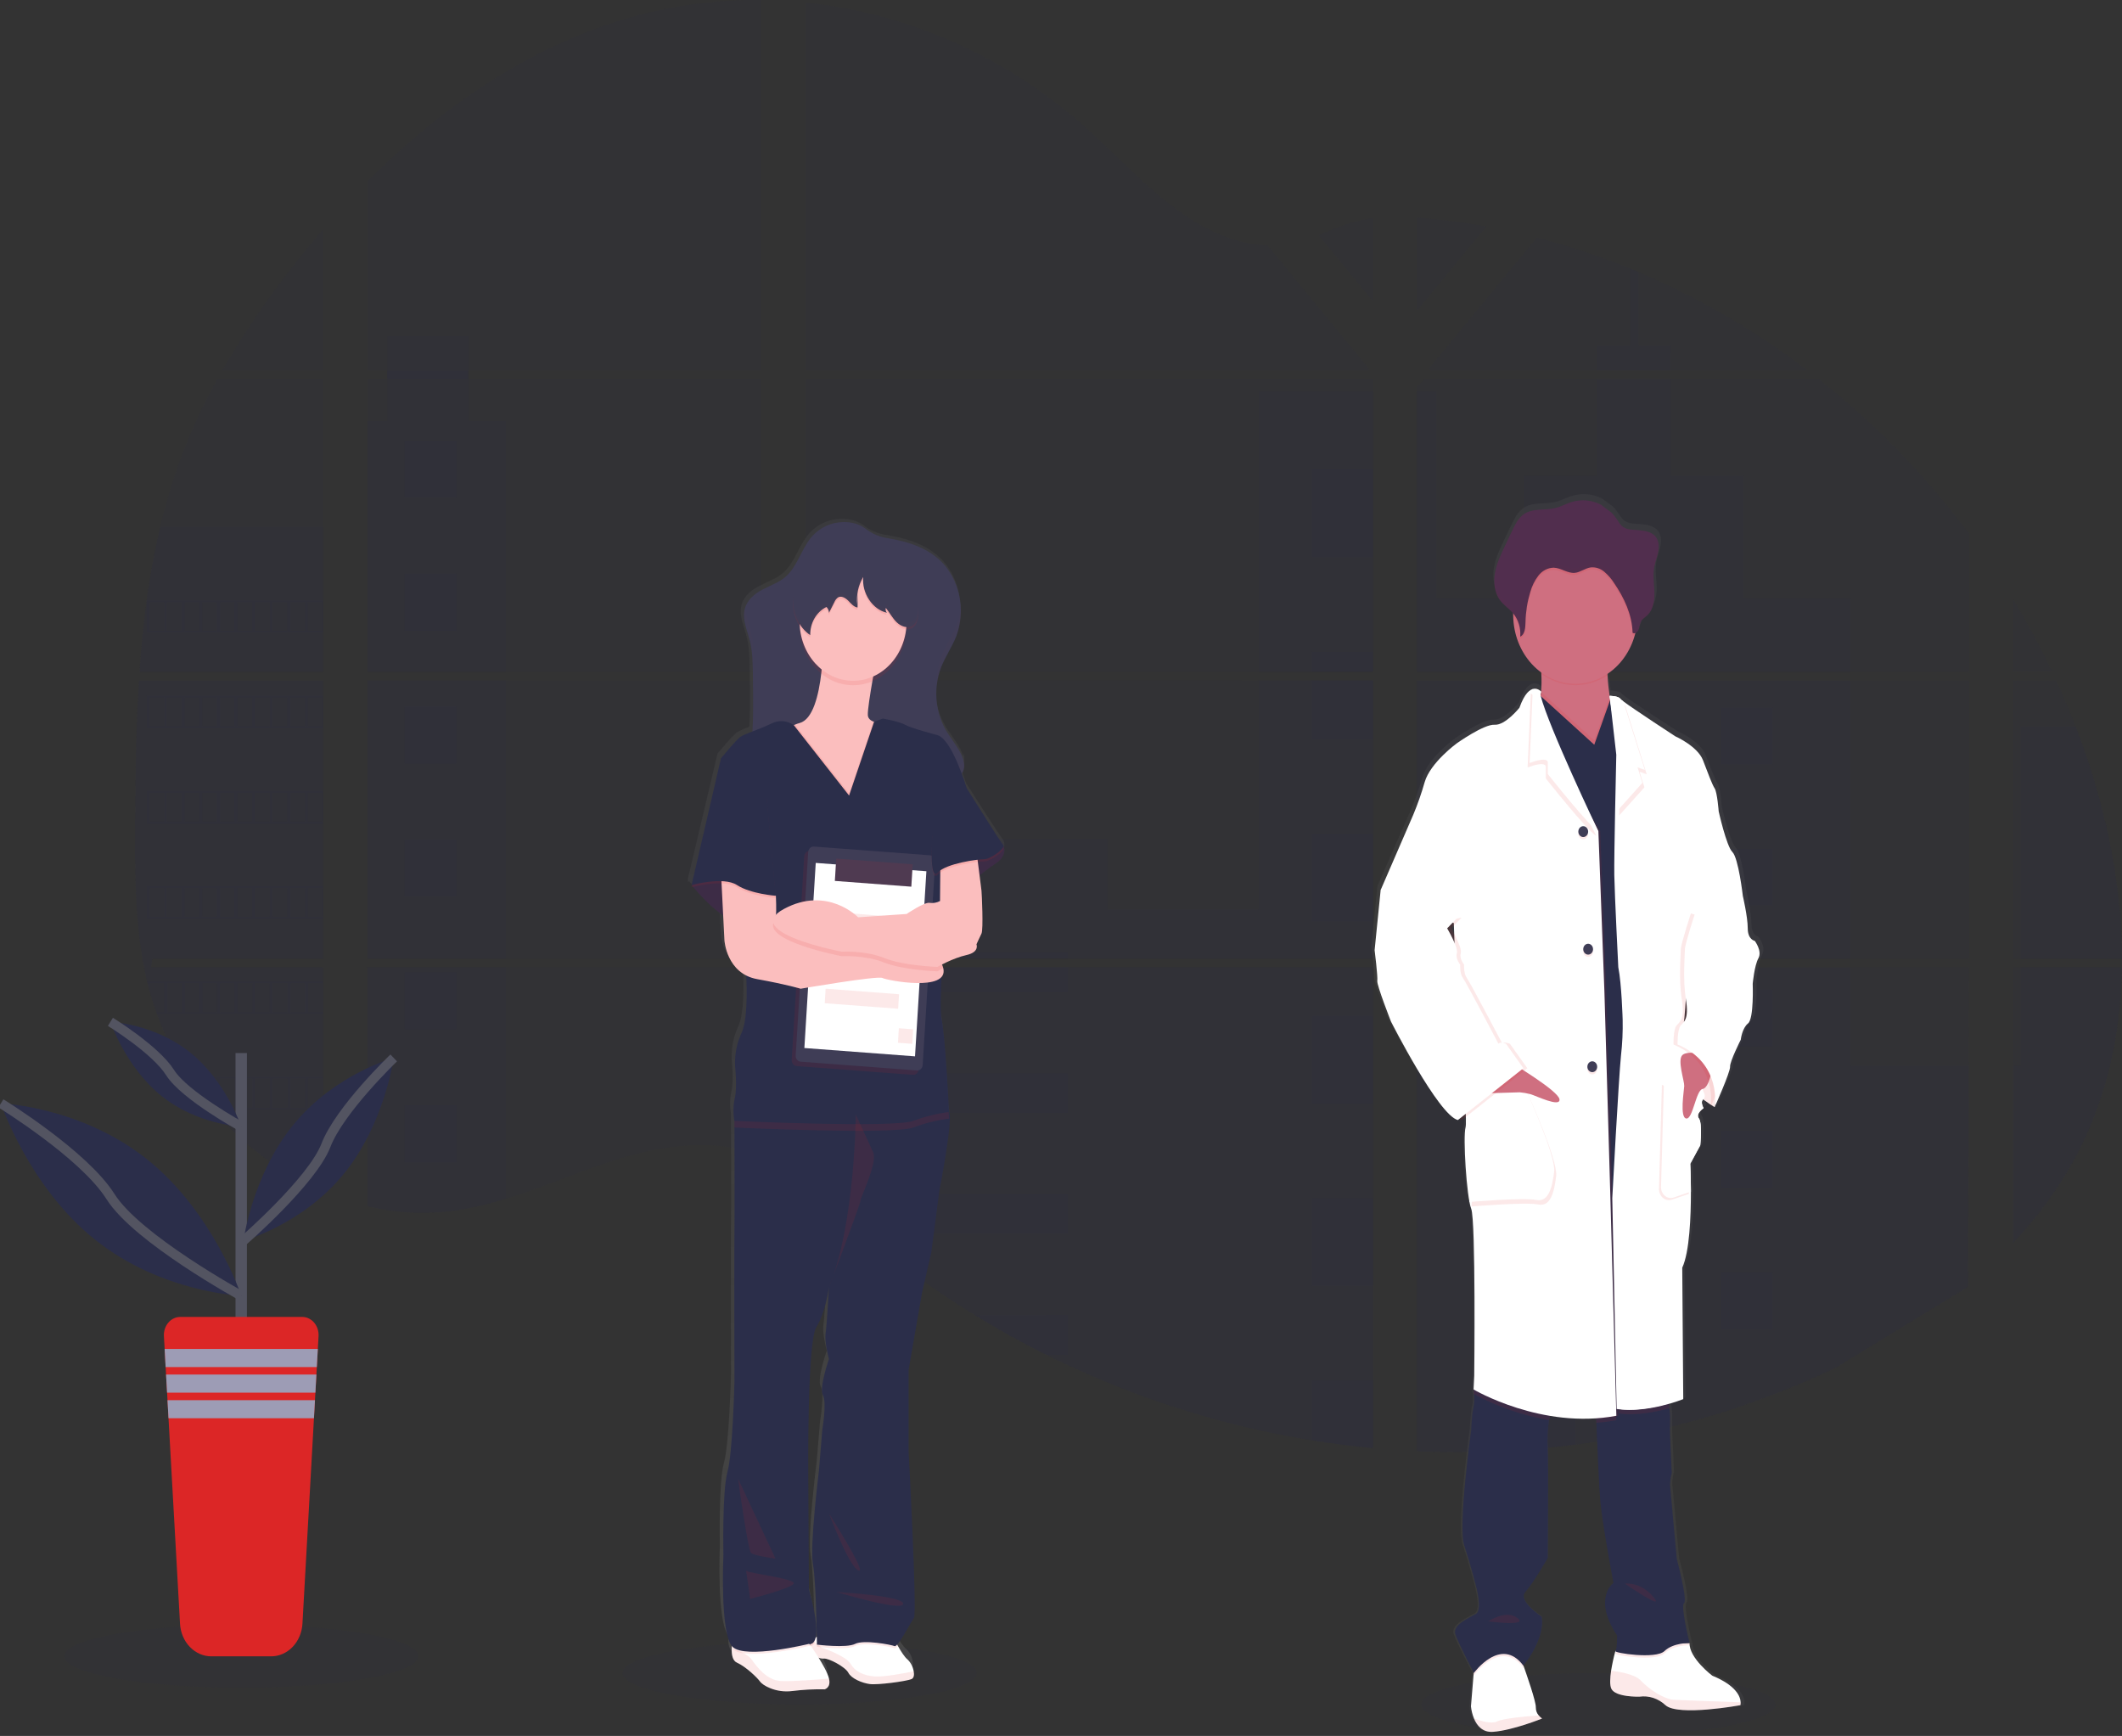 <svg width="445" height="364" viewBox="0 0 445 364" fill="none" xmlns="http://www.w3.org/2000/svg">
    <rect x="0" y="0" width="445" height="364" fill="#333333" stroke="none"/>
    <g clip-path="url(#clip0_357_4969)">
        <path opacity="0.1"
              d="M29.125 142.669H67.801V201.023H31.953C31.862 201.626 31.77 202.225 31.667 202.829H67.801V249.882C67.74 249.882 67.679 249.831 67.622 249.806C66.606 249.359 65.59 248.885 64.573 248.384C64.356 248.274 64.142 248.161 63.922 248.055C62.905 247.524 61.889 246.961 60.873 246.368C60.518 246.161 60.164 245.946 59.817 245.726C54.175 242.242 49.047 237.823 44.61 232.624C44.477 232.485 44.355 232.333 44.229 232.202C43.612 231.46 43.006 230.709 42.419 229.941C42.198 229.658 41.984 229.371 41.767 229.097C41.073 228.161 40.403 227.19 39.755 226.216C39.656 226.068 39.564 225.925 39.469 225.794C36.815 221.729 34.614 217.324 32.913 212.675C32.86 212.535 32.811 212.384 32.761 212.253C32.235 210.776 31.759 209.279 31.347 207.752C31.172 207.115 31 206.486 30.855 205.824C30.802 205.634 30.76 205.44 30.715 205.25C28.573 195.906 28.325 186.195 28.325 176.531C28.325 175.406 28.325 174.281 28.325 173.156C28.355 169.21 28.397 165.269 28.451 161.332C28.471 160.319 28.49 159.302 28.508 158.282C28.561 155.697 28.637 153.107 28.736 150.511C28.759 149.794 28.79 149.073 28.824 148.36C28.839 147.946 28.858 147.533 28.881 147.119C28.95 145.626 29.031 144.143 29.125 142.669Z"
              fill="#2B2E4A"/>
        <path opacity="0.1"
              d="M67.801 77.696H46.584C50.035 71.725 53.803 65.986 57.869 60.51C61.025 56.224 64.348 52.048 67.801 48.023V77.696Z"
              fill="#2B2E4A"/>
        <path opacity="0.1"
              d="M67.801 79.493V140.863H29.247C29.247 140.686 29.27 140.505 29.285 140.328C29.32 139.843 29.354 139.362 29.392 138.877C29.43 138.311 29.48 137.746 29.529 137.189C29.579 136.632 29.628 135.957 29.689 135.346C29.75 134.734 29.8 134.114 29.861 133.502C29.922 132.891 29.983 132.279 30.051 131.671C30.12 131.064 30.181 130.448 30.257 129.841C30.314 129.339 30.372 128.832 30.436 128.326C30.524 127.613 30.615 126.9 30.711 126.192C30.711 126.082 30.741 125.976 30.756 125.871C31.453 120.683 32.4 115.541 33.592 110.465C34.844 105.141 36.443 99.925 38.375 94.857C40.428 89.546 42.833 84.411 45.571 79.493H67.801Z"
              fill="#2B2E4A"/>
        <path opacity="0.1"
              d="M77.04 142.669V201.023H159.651V142.669H77.04ZM77.04 202.829V252.944C77.512 253.05 77.977 253.155 78.446 253.244C79.075 253.379 79.708 253.501 80.352 253.606L80.733 253.666C80.984 253.712 81.24 253.75 81.495 253.784C82.132 253.885 82.768 253.961 83.401 254.028C83.698 254.062 84.007 254.087 84.308 254.117L85.043 254.176C85.443 254.21 85.84 254.235 86.236 254.252C86.48 254.252 86.724 254.273 86.972 254.281C87.219 254.29 87.353 254.281 87.551 254.281H88.271C88.599 254.281 88.927 254.281 89.251 254.281H89.67C89.998 254.281 90.326 254.281 90.65 254.248H90.669C90.897 254.248 91.122 254.248 91.351 254.218C91.415 254.222 91.48 254.222 91.545 254.218C91.736 254.218 91.926 254.218 92.109 254.193C92.152 254.189 92.196 254.189 92.239 254.193C92.662 254.163 93.089 254.125 93.519 254.083C93.95 254.041 94.358 253.99 94.788 253.94L95.654 253.822C99.189 253.274 102.685 252.451 106.115 251.358C113.825 248.979 121.36 245.65 129.066 243.216C139.021 240.074 150.028 238.525 159.648 242.352V202.829H77.04ZM159.651 77.696V0.008C150.608 -0.102 141.589 1.068 132.813 3.489C111.893 9.306 93.108 21.923 77.04 38.038V77.692H81.198V79.493H77.04V140.863H159.651V79.493H98.207V77.687L159.651 77.696ZM265.786 51.453C260.61 51.25 255.465 49.441 250.808 46.635C241.912 41.282 234.801 33.005 226.858 26.028C210.356 11.487 189.889 2.708 168.894 0.531V77.696H286.816L287.11 77.354L265.786 51.453ZM276.53 49.343L287.921 63.184V45.703C284.087 46.239 280.749 47.483 276.53 49.327V49.343ZM287.921 265.389V202.829H263.629C263.568 202.563 263.499 202.293 263.423 202.023C263.495 202.293 263.56 202.563 263.625 202.829H168.894V248.068C169.793 248.806 170.681 249.586 171.561 250.371C172.512 251.231 173.456 252.102 174.393 252.982L175.338 253.847C175.792 254.269 176.253 254.691 176.71 255.091C177.628 255.91 178.551 256.72 179.481 257.521C179.946 257.926 180.414 258.324 180.884 258.715C188.328 265.012 196.18 270.696 204.376 275.72C206.213 276.855 208.069 277.947 209.936 279.014C211.179 279.723 212.43 280.418 213.69 281.098C215.581 282.119 217.486 283.104 219.407 284.051C237.116 292.85 255.843 298.887 275.051 301.988C279.314 302.683 283.597 303.231 287.898 303.633V265.38H288.28L287.921 265.389ZM168.894 79.493V140.863H287.921V79.493H168.894ZM168.894 142.66V201.023H287.921V142.669L168.894 142.66ZM297.16 45.618V65.15L311.696 47.487C306.878 46.607 302.033 45.984 297.16 45.618ZM297.16 142.669V201.023H412.925V142.669H297.16ZM412.517 270.016L412.925 202.829H297.16V304.313C304.616 304.656 312.084 304.556 319.531 304.013H319.661C323.218 303.76 326.759 303.4 330.283 302.933H330.363C349.169 300.51 367.558 295.073 384.951 286.793L412.517 270.016ZM435.259 152.253C434.819 151.128 434.368 150.003 433.906 148.879C433.044 146.769 432.137 144.719 431.2 142.673H422.167V201.023H445C444.981 184.495 441.2 167.621 435.259 152.253V152.253ZM422.167 202.829V260.622C428.597 253.801 434.035 245.992 437.946 237.066C442.652 226.313 444.806 214.678 444.985 202.824L422.167 202.829ZM422.167 125.664V140.851H430.354C427.872 135.63 425.139 130.561 422.167 125.664V125.664ZM343.656 57.072C343.054 56.814 342.448 56.557 341.842 56.312C335.453 53.699 328.923 51.526 322.291 49.807L300.041 76.831L299.606 77.35L299.892 77.692H379.081C368.052 69.291 356.16 62.369 343.656 57.072V57.072ZM381.406 79.493H298.783L297.16 81.134V140.863H311.395H412.925V111.925C403.744 99.636 393.148 88.733 381.406 79.493V79.493Z"
              fill="#2B2E4A"/>
        <path opacity="0.1"
              d="M67.801 110.452V140.863H29.247C29.247 140.686 29.27 140.505 29.285 140.328C29.32 139.843 29.354 139.362 29.392 138.877C29.43 138.311 29.48 137.746 29.529 137.189C29.579 136.632 29.628 135.957 29.689 135.346C29.75 134.734 29.8 134.114 29.861 133.502C29.922 132.891 29.983 132.279 30.051 131.671C30.12 131.064 30.181 130.448 30.257 129.841C30.314 129.339 30.372 128.832 30.436 128.326C30.524 127.613 30.615 126.9 30.711 126.192C30.711 126.082 30.741 125.976 30.756 125.871C31.453 120.683 32.4 115.541 33.592 110.465L67.801 110.452Z"
              fill="#2B2E4A"/>
        <path opacity="0.1"
              d="M29.125 142.669H67.801V201.023H31.953C31.862 201.626 31.77 202.225 31.667 202.829H67.801V249.882C67.74 249.882 67.679 249.831 67.622 249.806C66.606 249.359 65.59 248.885 64.573 248.384C64.356 248.274 64.142 248.161 63.922 248.055C62.905 247.524 61.889 246.961 60.873 246.368C60.518 246.161 60.164 245.946 59.817 245.726C54.175 242.242 49.047 237.823 44.61 232.624C44.477 232.485 44.355 232.333 44.229 232.202C43.612 231.46 43.006 230.709 42.419 229.941C42.198 229.658 41.984 229.371 41.767 229.097C41.073 228.161 40.403 227.19 39.755 226.216C39.656 226.068 39.564 225.925 39.469 225.794C36.815 221.729 34.614 217.324 32.913 212.675C32.86 212.535 32.811 212.384 32.761 212.253C32.235 210.776 31.759 209.279 31.347 207.752C31.172 207.115 31 206.486 30.855 205.824C30.802 205.634 30.76 205.44 30.715 205.25C28.573 195.906 28.325 186.195 28.325 176.531C28.325 175.406 28.325 174.281 28.325 173.156C28.355 169.21 28.397 165.269 28.451 161.332C28.471 160.319 28.49 159.302 28.508 158.282C28.561 155.697 28.637 153.107 28.736 150.511C28.759 149.794 28.79 149.073 28.824 148.36C28.839 147.946 28.858 147.533 28.881 147.119C28.95 145.626 29.031 144.143 29.125 142.669Z"
              fill="#2B2E4A"/>
        <path opacity="0.1" d="M106.119 88.284V140.863H77.036V88.284H81.183V70.482H98.203V88.284H106.119Z"
              fill="#2B2E4A"/>
        <path opacity="0.1" d="M106.115 142.665H77.036V201.019H106.115V142.665Z" fill="#2B2E4A"/>
        <path opacity="0.1"
              d="M77.04 202.829H106.119V251.341C102.689 252.434 99.193 253.256 95.657 253.801C95.368 253.847 95.082 253.885 94.792 253.919C94.365 253.974 93.942 254.024 93.519 254.066L92.243 254.18H92.113L91.549 254.214H91.355C91.126 254.214 90.901 254.244 90.672 254.248H90.653C90.326 254.248 90.002 254.273 89.674 254.282H89.255C88.931 254.282 88.607 254.282 88.275 254.282H87.559H86.975C86.728 254.282 86.484 254.282 86.236 254.248C85.845 254.231 85.448 254.206 85.047 254.172L84.311 254.113C84.007 254.087 83.702 254.054 83.401 254.02C82.76 253.958 82.125 253.878 81.495 253.78L80.733 253.661L80.352 253.602C79.715 253.497 79.082 253.379 78.446 253.244C77.974 253.151 77.508 253.046 77.04 252.936V202.829Z"
              fill="#2B2E4A"/>
        <path opacity="0.1" d="M287.917 82.075H263.937V140.859H287.917V82.075Z" fill="#2B2E4A"/>
        <path opacity="0.1" d="M287.921 142.665V201.023H168.894V175.852H232.293V190.701H263.937V142.665H287.921Z"
              fill="#2B2E4A"/>
        <path opacity="0.1"
              d="M288.299 265.401C288.173 265.401 288.047 265.401 287.917 265.376V303.659C283.621 303.268 279.34 302.721 275.074 302.018C255.859 298.917 237.125 292.884 219.407 284.089C214.293 281.536 209.282 278.753 204.376 275.741C196.182 270.714 188.332 265.031 180.887 258.736C179.012 257.15 177.165 255.529 175.346 253.872C174.084 252.717 172.834 251.535 171.561 250.392C170.685 249.603 169.797 248.823 168.894 248.08V202.829H263.625C263.556 202.559 263.495 202.293 263.427 202.023C263.499 202.293 263.568 202.559 263.629 202.829H287.921V265.372C288.047 265.376 288.173 265.389 288.299 265.401Z"
              fill="#2B2E4A"/>
        <path opacity="0.1"
              d="M350.463 77.696H334.837V72.322H341.838V56.312C342.446 56.56 343.05 56.813 343.652 57.072V72.322H350.459L350.463 77.696Z"
              fill="#2B2E4A"/>
        <path opacity="0.1"
              d="M388.114 140.863H311.395C311.402 140.865 311.41 140.865 311.417 140.863H311.383H297.16V82.079H301.192V125.529H319.615V99.797H334.841V79.493H350.467V99.809H365.685V125.542H388.118L388.114 140.863Z"
              fill="#2B2E4A"/>
        <path opacity="0.1"
              d="M297.16 142.669V201.023H388.118V142.669H297.16ZM412.795 269.709L412.925 223.516H388.118V202.846H297.16V304.313C304.616 304.656 312.084 304.556 319.531 304.013H319.661C323.218 303.76 326.759 303.4 330.283 302.933H330.363C349.169 300.51 367.558 295.073 384.951 286.793"
              fill="#2B2E4A"/>
        <path opacity="0.1"
              d="M423.768 202.829H444.985C444.802 214.678 442.652 226.317 437.945 237.066C434.035 245.996 428.596 253.805 422.167 260.626V223.504H423.768V202.829Z"
              fill="#2B2E4A"/>
        <path opacity="0.1" d="M445 201.023H423.768V152.253H435.259C441.2 167.621 444.981 184.495 445 201.023Z"
              fill="#2B2E4A"/>
        <path opacity="0.1" d="M287.921 98.417H275.074V116.848H287.921V98.417Z" fill="#2B2E4A"/>
        <path opacity="0.1" d="M287.921 136.62H275.074V140.863H287.921V136.62Z" fill="#2B2E4A"/>
        <path opacity="0.1" d="M287.921 142.665H275.074V155.046H287.921V142.665Z" fill="#2B2E4A"/>
        <path opacity="0.1" d="M287.921 174.822H275.074V193.253H287.921V174.822Z" fill="#2B2E4A"/>
        <path opacity="0.1" d="M287.921 213.025H275.074V231.455H287.921V213.025Z" fill="#2B2E4A"/>
        <path opacity="0.1"
              d="M287.921 265.372C288.047 265.372 288.173 265.372 288.302 265.401C288.177 265.401 288.051 265.401 287.921 265.376V269.658H275.074V251.227H287.921V265.372Z"
              fill="#2B2E4A"/>
        <path opacity="0.1" d="M287.921 289.426V303.659C283.622 303.268 279.34 302.721 275.074 302.018V289.426H287.921Z"
              fill="#2B2E4A"/>
        <path opacity="0.1" d="M223.954 199.669H168.894V201.023H223.954V199.669Z" fill="#2B2E4A"/>
        <path opacity="0.1" d="M223.954 202.825H168.894V208.013H223.954V202.825Z" fill="#2B2E4A"/>
        <path opacity="0.1" d="M223.954 225.022H168.894V233.366H223.954V225.022Z" fill="#2B2E4A"/>
        <path opacity="0.1"
              d="M223.954 250.375V258.719H180.887C179.012 257.139 177.165 255.516 175.346 253.851C174.081 252.7 172.831 251.518 171.561 250.375H223.954Z"
              fill="#2B2E4A"/>
        <path opacity="0.1"
              d="M223.954 275.724V284.089H219.407C214.293 281.536 209.282 278.753 204.376 275.741L223.954 275.724Z"
              fill="#2B2E4A"/>
        <path opacity="0.1" d="M330.37 148.322H319.531V160.319H330.37V148.322Z" fill="#2B2E4A"/>
        <path opacity="0.1" d="M95.684 92.423H84.845V104.42H95.684V92.423Z" fill="#2B2E4A"/>
        <path opacity="0.1" d="M95.684 120.29H84.845V132.287H95.684V120.29Z" fill="#2B2E4A"/>
        <path opacity="0.1" d="M95.684 148.157H84.845V160.155H95.684V148.157Z" fill="#2B2E4A"/>
        <path opacity="0.1" d="M95.684 176.02H84.845V188.018H95.684V176.02Z" fill="#2B2E4A"/>
        <path opacity="0.1" d="M95.684 203.888H84.845V215.885H95.684V203.888Z" fill="#2B2E4A"/>
        <path opacity="0.1" d="M95.684 231.755H84.845V243.752H95.684V231.755Z" fill="#2B2E4A"/>
        <path opacity="0.1" d="M371.749 148.322H360.91V160.319H371.749V148.322Z" fill="#2B2E4A"/>
        <path opacity="0.1" d="M330.37 177.914H319.531V189.912H330.37V177.914Z" fill="#2B2E4A"/>
        <path opacity="0.1" d="M371.749 177.914H360.91V189.912H371.749V177.914Z" fill="#2B2E4A"/>
        <path opacity="0.1" d="M330.37 207.503H319.531V219.5H330.37V207.503Z" fill="#2B2E4A"/>
        <path opacity="0.1" d="M371.749 207.503H360.91V219.5H371.749V207.503Z" fill="#2B2E4A"/>
        <path opacity="0.1" d="M330.37 237.095H319.531V249.093H330.37V237.095Z" fill="#2B2E4A"/>
        <path opacity="0.1" d="M371.749 237.095H360.91V249.093H371.749V237.095Z" fill="#2B2E4A"/>
        <path opacity="0.1" d="M330.37 266.688H319.531V278.685H330.37V266.688Z" fill="#2B2E4A"/>
        <path opacity="0.1" d="M371.749 266.688H360.91V278.685H371.749V266.688Z" fill="#2B2E4A"/>
        <path opacity="0.1" d="M319.531 304.013V296.276H330.367V302.912L319.531 304.013Z" fill="#2B2E4A"/>
        <path opacity="0.1"
              d="M30.711 125.858V132.722H67.801V125.858H30.711ZM34.404 132.292H31.355V126.293H34.404V132.292ZM38.097 132.292H35.048V126.293H38.097V132.292ZM41.782 132.292H38.733V126.293H41.782V132.292ZM45.475 132.292H42.426V126.293H45.475V132.292ZM49.164 132.292H46.115V126.293H49.164V132.292ZM52.858 132.292H49.809V126.293H52.858V132.292ZM56.551 132.292H53.502V126.293H56.551V132.292ZM60.24 132.292H57.191V126.293H60.24V132.292ZM63.929 132.292H60.88V126.293H63.929V132.292ZM67.622 132.292H64.573V126.293H67.622V132.292Z"
              fill="#2B2E4A"/>
        <path opacity="0.1"
              d="M30.711 145.837V152.701H67.801V145.837H30.711ZM34.404 152.27H31.355V146.272H34.404V152.27ZM38.097 152.27H35.048V146.272H38.097V152.27ZM41.782 152.27H38.733V146.272H41.782V152.27ZM45.475 152.27H42.426V146.272H45.475V152.27ZM49.164 152.27H46.115V146.272H49.164V152.27ZM52.858 152.27H49.809V146.272H52.858V152.27ZM56.551 152.27H53.502V146.272H56.551V152.27ZM60.24 152.27H57.191V146.272H60.24V152.27ZM63.929 152.27H60.88V146.272H63.929V152.27ZM67.622 152.27H64.573V146.272H67.622V152.27Z"
              fill="#2B2E4A"/>
        <path opacity="0.1"
              d="M30.711 165.82V172.679H67.801V165.82H30.711ZM34.404 172.245H31.355V166.246H34.404V172.245ZM38.097 172.245H35.048V166.246H38.097V172.245ZM41.782 172.245H38.733V166.246H41.782V172.245ZM45.475 172.245H42.426V166.246H45.475V172.245ZM49.164 172.245H46.115V166.246H49.164V172.245ZM52.858 172.245H49.809V166.246H52.858V172.245ZM56.551 172.245H53.502V166.246H56.551V172.245ZM60.24 172.245H57.191V166.246H60.24V172.245ZM63.929 172.245H60.88V166.246H63.929V172.245ZM67.622 172.245H64.573V166.246H67.622V172.245Z"
              fill="#2B2E4A"/>
        <path opacity="0.1"
              d="M30.711 185.799V192.658H67.801V185.799H30.711ZM34.404 192.228H31.355V186.221H34.404V192.228ZM38.097 192.228H35.048V186.221H38.097V192.228ZM41.782 192.228H38.733V186.221H41.782V192.228ZM45.475 192.228H42.426V186.221H45.475V192.228ZM49.164 192.228H46.115V186.221H49.164V192.228ZM52.858 192.228H49.809V186.221H52.858V192.228ZM56.551 192.228H53.502V186.221H56.551V192.228ZM60.24 192.228H57.191V186.221H60.24V192.228ZM63.929 192.228H60.88V186.221H63.929V192.228ZM67.622 192.228H64.573V186.221H67.622V192.228Z"
              fill="#2B2E4A"/>
        <path opacity="0.1"
              d="M30.89 205.769C31.035 206.419 31.206 207.06 31.381 207.697V206.203H34.43V212.198H32.795C32.841 212.341 32.891 212.489 32.944 212.62H67.817V205.769H30.89ZM38.131 212.198H35.082V206.203H38.131V212.198ZM41.817 212.198H38.768V206.203H41.817V212.198ZM45.51 212.198H42.461V206.203H45.51V212.198ZM49.199 212.198H46.15V206.203H49.199V212.198ZM52.892 212.198H49.843V206.203H52.892V212.198ZM56.585 212.198H53.536V206.203H56.585V212.198ZM60.274 212.198H57.225V206.203H60.274V212.198ZM63.964 212.198H60.914V206.203H63.964V212.198ZM67.656 212.198H64.608V206.203H67.656V212.198Z"
              fill="#2B2E4A"/>
        <path opacity="0.1"
              d="M39.48 225.748C39.579 225.883 39.671 226.035 39.766 226.17H41.782V229.051L42.434 229.895V226.153H45.483V232.202H44.229C44.351 232.341 44.469 232.489 44.61 232.624H67.794V225.748H39.48ZM49.184 232.202H46.135V226.178H49.184V232.202ZM52.877 232.202H49.828V226.178H52.877V232.202ZM56.57 232.202H53.521V226.178H56.57V232.202ZM60.259 232.202H57.21V226.178H60.259V232.202ZM63.948 232.202H60.899V226.178H63.948V232.202ZM67.641 232.202H64.592V226.178H67.641V232.202Z"
              fill="#2B2E4A"/>
        <path opacity="0.1"
              d="M59.828 245.726C60.179 245.946 60.533 246.148 60.888 246.363V246.153H63.937V248.055C64.158 248.161 64.367 248.274 64.585 248.384V246.153H67.634V249.806C67.692 249.835 67.751 249.859 67.813 249.877V245.726H59.828Z"
              fill="#2B2E4A"/>
        <path opacity="0.1"
              d="M287.917 265.372H288.299H287.917ZM263.423 202.023C263.495 202.293 263.56 202.563 263.625 202.829C263.568 202.563 263.499 202.293 263.423 202.023ZM81.198 77.696V79.493H98.222V77.688L81.198 77.696ZM287.921 265.372H288.302H287.921ZM263.423 202.023C263.495 202.293 263.56 202.563 263.625 202.829C263.568 202.563 263.499 202.293 263.423 202.023ZM287.917 265.372H288.299H287.917ZM263.423 202.023C263.495 202.293 263.56 202.563 263.625 202.829C263.568 202.563 263.499 202.293 263.423 202.023Z"
              fill="#2B2E4A"/>
        <path opacity="0.1"
              d="M335.169 364C355.679 364 372.305 361.044 372.305 357.398C372.305 353.752 355.679 350.796 335.169 350.796C314.659 350.796 298.032 353.752 298.032 357.398C298.032 361.044 314.659 364 335.169 364Z"
              fill="#2B2E4A"/>
        <path opacity="0.1"
              d="M167.682 357.398C188.191 357.398 204.818 354.442 204.818 350.796C204.818 347.15 188.191 344.194 167.682 344.194C147.172 344.194 130.545 347.15 130.545 350.796C130.545 354.442 147.172 357.398 167.682 357.398Z"
              fill="#2B2E4A"/>
        <path
            d="M210.436 176.227C210.427 176.185 210.407 176.147 210.379 176.117C209.811 175.497 202.569 164.162 202.569 164.162C202.569 164.162 202.188 162.897 201.571 161.251C201.769 160.968 201.917 160.646 202.009 160.302C202.042 160.157 202.067 160.009 202.082 159.859C202.082 159.813 202.112 159.775 202.123 159.729C202.256 159.156 202.243 158.555 202.085 157.991C202.043 158.135 201.991 158.276 201.929 158.412C201.786 157.921 201.594 157.448 201.357 157.003C200.397 155.173 199.025 153.629 198.015 151.844C196.486 149.072 195.878 145.796 196.296 142.58C196.296 142.745 196.296 142.914 196.296 143.078C196.334 142.441 196.411 141.806 196.525 141.18C196.684 140.467 196.897 139.77 197.161 139.096C198.068 136.797 199.536 134.793 200.428 132.486C200.727 131.707 200.954 130.897 201.106 130.068C201.42 128.684 201.535 127.253 201.445 125.829C201.445 126.166 201.396 126.504 201.35 126.837C201.253 123.413 200.004 120.152 197.847 117.696C194.734 114.232 190.263 112.887 185.987 112.178C184.19 111.946 182.474 111.221 180.994 110.069C179.352 108.892 177.229 108.609 175.308 108.866C173.1 109.131 171.049 110.253 169.519 112.034C167.487 114.506 166.607 118.008 164.236 120.092C162.799 121.357 160.978 121.948 159.305 122.808C157.631 123.669 156.05 124.918 155.512 126.765C155.512 126.765 155.512 126.74 155.512 126.727V126.833L155.49 126.9C154.933 129.086 156.008 131.309 156.568 133.49C157.151 135.746 157.189 138.13 157.22 140.463C157.262 143.314 157.3 146.17 157.258 149.026C157.239 150.148 157.205 151.283 157.128 152.401C156.226 152.703 155.35 153.093 154.51 153.565C153.656 154.181 150.463 157.999 150.463 157.999L144.216 184.415L144.3 184.521L144.216 184.879L144.532 184.799C145.417 185.854 148.058 188.857 150.908 190.73L151.175 195.91C151.175 195.91 151.495 201.108 155.814 203.255C155.913 205.056 156.221 212.371 154.792 215.269C153.802 217.386 153.337 219.756 153.443 222.137C153.443 222.137 153.942 226.532 153.374 228.844C153.043 230.389 153.018 231.995 153.302 233.552V233.552C153.302 233.552 153.302 234.062 153.302 234.94C153.302 239.618 153.351 254.611 153.302 256.306C153.23 258.31 153.302 287.945 153.302 287.945C153.302 287.945 152.947 302.756 151.812 306.768C150.676 310.78 150.962 324.064 150.962 324.064C150.962 324.064 150.249 339.887 152.768 343.009C152.768 343.148 152.745 343.292 152.742 343.431C152.742 343.494 152.742 343.566 152.742 343.629C152.711 344.831 152.921 346.109 153.855 346.502C155.76 347.312 158.279 349.742 158.756 350.438C159.232 351.134 162.003 352.867 165.616 352.403C167.879 352.122 170.157 352.006 172.434 352.058V352.058C172.434 352.058 173.86 351.771 173.398 349.809C173.101 348.586 171.988 346.704 171.196 345.468C171.34 345.51 171.481 345.544 171.615 345.574L171.752 345.603H171.859C171.917 345.607 171.976 345.607 172.034 345.603H172.11C172.181 345.61 172.253 345.61 172.324 345.603V345.603C173.28 345.502 176.848 347.341 177.484 348.556C178.121 349.771 180.365 350.695 182.057 350.927C183.064 351.062 185.602 350.834 187.732 350.53C188.805 350.408 189.868 350.193 190.911 349.889C191.414 349.678 191.521 349.003 191.376 348.244C191.205 347.28 190.739 346.41 190.057 345.78C189.44 345.295 188.624 344.017 188.022 342.971L187.862 342.688C188.925 341.566 190.846 337.896 191.429 337.137C192.138 336.213 190.286 302.427 190.286 302.427V285.49L193.125 269.46L195.111 260.976L196.814 248.169C196.814 248.169 199.795 233.21 198.876 231.742C198.876 231.713 198.114 216.311 197.314 212.611C196.967 210.962 197.055 207.25 197.26 203.639C197.475 203.402 197.625 203.103 197.693 202.776C197.76 202.449 197.743 202.107 197.642 201.791C197.585 201.575 197.511 201.364 197.42 201.162C197.42 201.099 197.42 201.032 197.42 200.968C199.067 200.13 200.787 199.482 202.554 199.036C205.393 198.42 204.685 196.801 204.685 196.801C204.685 196.801 205.325 195.413 205.748 194.565C206.171 193.717 205.82 186.233 205.748 185.617C205.721 185.368 205.546 183.993 205.344 182.432C206.255 181.715 207.44 180.825 208.732 179.981C211.19 178.37 210.638 176.67 210.436 176.227ZM173.391 283.178C173.391 283.178 171.26 289.194 172.114 290.733C172.968 292.273 171.973 297.989 171.973 297.989L171.26 306.473C171.26 306.473 169.275 322.208 169.984 325.907C170.54 328.809 170.746 337.478 170.811 341.094C170.762 341.115 170.715 341.14 170.67 341.17L170.574 341.224C170.902 339.803 170.765 336.926 169.137 331.138L169 307.232C169 307.232 168.749 279.618 170.719 276.53C172.69 273.442 173.387 268.198 173.387 268.198C173.387 268.198 172.96 275.762 172.682 277.766C172.404 279.77 173.391 283.178 173.391 283.178ZM169.423 342.6C169.404 342.65 169.381 342.701 169.366 342.747L169.259 342.595C169.314 342.601 169.369 342.603 169.423 342.6V342.6Z"
            fill="url(#paint0_linear_357_4969)"/>
        <path
            d="M191.151 352.074C190.05 352.543 184.077 353.34 182.408 353.116C180.739 352.893 178.528 351.956 177.899 350.733C177.271 349.51 173.745 347.662 172.8 347.78C172.413 347.793 172.026 347.733 171.657 347.603C171.005 347.384 170.368 347.114 169.751 346.793C169.665 346.261 169.679 345.715 169.793 345.19C169.815 345.084 169.843 344.98 169.877 344.878C170.099 344.186 170.559 343.619 171.157 343.3L171.295 343.228C171.559 343.102 171.835 343.008 172.118 342.95C175.113 342.313 187.473 343.591 187.473 343.591C187.473 343.591 187.82 344.279 188.296 345.131C188.891 346.185 189.699 347.472 190.309 347.957C190.984 348.596 191.443 349.471 191.608 350.438C191.753 351.184 191.646 351.868 191.151 352.074Z"
            fill="white"/>
        <path opacity="0.1"
              d="M191.151 352.074C190.049 352.543 184.081 353.34 182.412 353.116C180.743 352.893 178.532 351.952 177.899 350.733C177.267 349.514 173.749 347.662 172.804 347.78C171.859 347.898 169.755 346.793 169.755 346.793C169.755 346.793 169.427 345.105 170.38 343.954L172.285 345.451C172.285 345.451 177.385 347.202 178.33 348.826C179.275 350.45 180.998 351.357 183.487 351.522C185.346 351.657 189.619 350.855 191.62 350.454C191.753 351.184 191.65 351.868 191.151 352.074Z"
              fill="#DC2626"/>
        <path
            d="M172.907 354.226C170.659 354.177 168.41 354.294 166.176 354.576C162.597 355.04 159.865 353.31 159.388 352.597C158.912 351.885 156.446 349.476 154.552 348.632C153.626 348.236 153.409 346.945 153.45 345.738C153.45 345.675 153.45 345.603 153.45 345.54C153.486 344.776 153.588 344.017 153.755 343.275L168.585 342.924L169.869 344.852L170.067 345.148L170.849 346.325C170.849 346.325 171.203 346.839 171.668 347.59C172.453 348.856 173.551 350.724 173.844 351.96C174.313 353.939 172.907 354.226 172.907 354.226Z"
            fill="white"/>
        <path opacity="0.1"
              d="M172.907 354.226C170.659 354.177 168.41 354.294 166.176 354.576C162.601 355.04 159.865 353.31 159.392 352.597C158.92 351.885 156.446 349.455 154.552 348.641C153.626 348.244 153.409 346.953 153.45 345.747C154.51 346.021 156.736 346.721 157.609 347.94C158.752 349.569 160.798 352.306 163.706 352.479C166.054 352.619 171.771 352.154 173.867 351.969C174.317 353.939 172.907 354.226 172.907 354.226Z"
              fill="#DC2626"/>
        <path opacity="0.1"
              d="M171.142 343.283C170.971 344.692 170.441 345.072 170.06 345.156C169.967 345.176 169.871 345.176 169.778 345.156C169.728 345.152 169.678 345.144 169.629 345.131C169.629 345.131 156.313 348.387 153.622 345.751C153.554 345.683 153.49 345.61 153.431 345.532C153.466 344.767 153.569 344.009 153.736 343.266L168.566 342.916L169.85 344.844C170.073 344.152 170.533 343.585 171.131 343.266L171.142 343.283Z"
              fill="#DC2626"/>
        <path opacity="0.1"
              d="M188.292 345.114C187.995 345.477 187.747 345.683 187.591 345.612C186.89 345.299 181.143 344.215 179.317 345.148C177.492 346.08 171.314 345.299 171.314 345.299C171.314 345.299 171.314 344.49 171.279 343.19C171.544 343.064 171.82 342.971 172.103 342.912C175.098 342.275 187.458 343.553 187.458 343.553C187.458 343.553 187.82 344.262 188.292 345.114Z"
              fill="#DC2626"/>
        <path
            d="M196.99 249.692L195.305 262.575L193.346 271.113L190.541 287.253V304.338C190.541 304.338 192.363 338.331 191.662 339.259C190.96 340.187 188.296 345.472 187.595 345.164C186.894 344.857 181.146 343.768 179.321 344.696C177.495 345.624 171.317 344.852 171.317 344.852C171.317 344.852 171.176 331.661 170.475 327.936C169.774 324.211 171.737 308.379 171.737 308.379L172.438 299.845C172.438 299.845 173.421 294.1 172.579 292.547C171.737 290.995 173.84 284.954 173.84 284.954C173.84 284.954 172.861 281.533 173.143 279.516C173.425 277.5 173.84 269.894 173.84 269.894C173.84 269.894 173.143 275.176 171.195 278.276C169.248 281.377 169.496 309.164 169.496 309.164L169.633 333.209C173.143 345.941 169.633 344.696 169.633 344.696C169.633 344.696 156.316 347.957 153.626 345.316C150.935 342.676 151.705 326.055 151.705 326.055C151.705 326.055 151.427 312.707 152.547 308.675C153.668 304.642 154.022 289.738 154.022 289.738C154.022 289.738 153.95 259.934 154.022 257.922C154.075 256.235 154.022 241.128 154.022 236.408C154.022 235.53 154.022 235.011 154.022 235.011L155.63 230.591L174.686 227.95H183.803C183.803 227.95 197.523 231.519 198.941 233.058C198.971 233.084 198.997 233.115 199.017 233.151C199.936 234.64 196.99 249.692 196.99 249.692Z"
            fill="#2B2E4A"/>
        <path opacity="0.1"
              d="M173.852 317.365C173.852 317.365 178.044 328.539 180.022 329.316C182 330.092 173.852 317.365 173.852 317.365Z"
              fill="#DC2626"/>
        <path opacity="0.1"
              d="M175.403 333.817C175.403 333.817 189.558 334.593 189.417 336.301C189.276 338.01 175.403 333.817 175.403 333.817Z"
              fill="#DC2626"/>
        <path opacity="0.1"
              d="M156.465 329.349C157.025 329.936 167.262 331.037 166.42 332.108C165.578 333.18 157.307 335.264 157.307 335.264L156.465 329.349Z"
              fill="#DC2626"/>
        <path opacity="0.1"
              d="M154.785 310.071C154.785 310.535 156.888 324.971 157.452 325.591C158.016 326.211 162.639 326.831 162.639 326.831L154.785 310.071Z"
              fill="#DC2626"/>
        <path
            d="M170.048 112.756C168.04 115.24 167.171 118.763 164.831 120.864C163.409 122.129 161.61 122.732 159.956 123.593C158.302 124.454 156.663 125.766 156.172 127.715C155.623 129.908 156.682 132.148 157.239 134.342C157.814 136.611 157.849 138.982 157.883 141.357C157.921 144.23 157.963 147.103 157.917 149.975C157.849 154.451 157.513 159.134 155.368 162.926C163.116 165.656 171.356 166.027 179.481 166.377C181.043 166.5 182.611 166.456 184.165 166.246C185.512 165.949 186.843 165.576 188.155 165.128C190.749 164.369 193.422 163.99 196.106 164.002C197.276 164.002 198.468 164.082 199.597 163.745C200.725 163.407 201.811 162.542 202.116 161.294C202.386 160.171 201.99 158.978 201.472 157.969C200.527 156.13 199.185 154.595 198.171 152.781C197.136 150.865 196.522 148.706 196.379 146.48C196.235 144.253 196.566 142.02 197.344 139.961C198.244 137.645 199.692 135.628 200.576 133.308C201.482 130.817 201.723 128.091 201.27 125.453C200.817 122.815 199.69 120.376 198.023 118.425C194.947 114.941 190.534 113.591 186.311 112.874C184.533 112.641 182.836 111.916 181.379 110.765C179.759 109.583 177.659 109.297 175.761 109.558C173.572 109.83 171.544 110.965 170.048 112.756Z"
            fill="#3F3D56"/>
        <g opacity="0.1">
            <path opacity="0.1"
                  d="M197.462 137.527C196.685 139.559 196.352 141.766 196.49 143.968C196.576 142.394 196.905 140.847 197.462 139.395C198.358 137.079 199.806 135.063 200.69 132.743C201.413 130.806 201.717 128.708 201.578 126.618C201.5 128.083 201.2 129.523 200.69 130.878C199.806 133.199 198.358 135.211 197.462 137.527Z"
                  fill="#DC2626"/>
            <path opacity="0.1"
                  d="M157.997 140.783C158.02 142.437 158.043 144.095 158.047 145.748C158.047 143.471 158.028 141.197 157.997 138.923C157.967 136.565 157.929 134.177 157.353 131.903C156.972 130.461 156.408 128.997 156.21 127.542C155.871 129.609 156.835 131.705 157.353 133.768C157.929 136.021 157.967 138.425 157.997 140.783Z"
                  fill="#DC2626"/>
            <path opacity="0.1"
                  d="M199.726 161.332C198.583 161.673 197.409 161.597 196.239 161.589C193.558 161.57 190.886 161.942 188.292 162.694C186.98 163.14 185.648 163.512 184.302 163.808C182.747 164.022 181.177 164.067 179.614 163.943C171.763 163.601 163.802 163.234 156.282 160.749C156.059 161.301 155.804 161.836 155.52 162.352C163.268 165.078 171.508 165.453 179.63 165.803C181.192 165.927 182.762 165.882 184.317 165.668C185.659 165.375 186.986 165.005 188.292 164.559C190.881 163.803 193.547 163.428 196.224 163.441C197.394 163.441 198.583 163.521 199.711 163.179C200.839 162.838 201.925 161.981 202.23 160.733C202.359 160.154 202.345 159.548 202.192 158.978C201.853 160.159 200.805 160.981 199.726 161.332Z"
                  fill="#DC2626"/>
        </g>
        <path
            d="M188.437 156.333C188.155 157.033 186.966 163.082 186.684 163.702C186.402 164.322 184.863 174.249 184.721 174.805C184.58 175.362 174.572 172.477 174.572 172.477L168.547 166.887L162.354 160.066C162.354 160.066 162.171 153.911 166.733 151.937C167.043 151.802 167.361 151.692 167.685 151.608C173.219 150.136 172.663 131.511 172.663 131.511L184.02 136.94C184.02 136.94 181.916 147.807 181.989 149.904C182.008 150.608 182.507 151.047 183.159 151.313C184.167 151.63 185.216 151.756 186.261 151.684C186.261 151.684 188.719 155.637 188.437 156.333Z"
            fill="#FBBEBE"/>
        <path
            d="M208.77 176.742L210.382 177.21C210.382 177.21 211.575 179.218 208.77 181.087C206.989 182.284 205.279 183.607 203.652 185.048L195.362 187.841L193.766 182.293L201.479 175.814L208.77 176.742Z"
            fill="#2B2E4A"/>
        <path opacity="0.1"
              d="M208.77 176.742L210.382 177.21C210.382 177.21 211.575 179.218 208.77 181.087C206.989 182.284 205.279 183.607 203.652 185.048L195.362 187.841L193.766 182.293L201.479 175.814L208.77 176.742Z"
              fill="#DC2626"/>
        <path
            d="M148.275 182.099L145.051 185.592C145.051 185.592 150.867 193.042 155.341 193.506C159.815 193.97 162.7 187.841 162.7 187.841L158.828 181.091L148.275 182.099Z"
            fill="#2B2E4A"/>
        <path opacity="0.1"
              d="M148.275 182.099L145.051 185.592C145.051 185.592 150.867 193.042 155.341 193.506C159.815 193.97 162.7 187.841 162.7 187.841L158.828 181.091L148.275 182.099Z"
              fill="#DC2626"/>
        <path opacity="0.1"
              d="M178.902 143.681C185.096 143.681 190.118 138.123 190.118 131.266C190.118 124.41 185.096 118.851 178.902 118.851C172.707 118.851 167.685 124.41 167.685 131.266C167.685 138.123 172.707 143.681 178.902 143.681Z"
              fill="#DC2626"/>
        <path
            d="M178.902 142.749C185.096 142.749 190.118 137.191 190.118 130.334C190.118 123.478 185.096 117.919 178.902 117.919C172.707 117.919 167.685 123.478 167.685 130.334C167.685 137.191 172.707 142.749 178.902 142.749Z"
            fill="#FBBEBE"/>
        <path opacity="0.1"
              d="M199.025 234.56C196.471 234.884 193.955 235.507 191.52 236.421C187.328 237.964 154.476 236.446 154.018 236.421C154.018 235.543 154.018 235.024 154.018 235.024L155.627 230.603L174.683 227.962H183.799C183.799 227.962 197.519 231.531 198.937 233.071C198.994 233.999 199.025 234.56 199.025 234.56Z"
              fill="#DC2626"/>
        <path opacity="0.1"
              d="M188.437 156.333C188.155 157.033 186.966 163.082 186.684 163.702C186.402 164.322 184.863 174.249 184.721 174.805C184.58 175.362 174.572 172.477 174.572 172.477L168.547 166.887L162.354 160.066C162.354 160.066 162.171 153.911 166.733 151.937L178.06 166.352L183.159 151.313C184.167 151.63 185.216 151.756 186.261 151.684C186.261 151.684 188.719 155.637 188.437 156.333Z"
              fill="#DC2626"/>
        <path
            d="M178.059 166.816L166.466 152.051C165.787 151.571 165.012 151.286 164.209 151.221C163.406 151.155 162.601 151.311 161.866 151.675C159.27 152.92 156.046 153.928 155.204 154.548C154.361 155.168 151.206 159.007 151.206 159.007L160.604 186.221L156.465 204.145C156.465 204.145 157.098 213.303 155.486 216.64C154.504 218.774 154.044 221.154 154.152 223.546C154.152 223.546 154.643 227.971 154.083 230.295C153.756 231.849 153.731 233.463 154.011 235.028C154.011 235.028 187.317 236.581 191.521 235.028C193.955 234.113 196.471 233.489 199.025 233.168C199.025 233.168 198.263 217.644 197.5 213.919C196.738 210.194 198.133 195.995 198.133 195.995L197.222 180.783L202.687 165.175C202.687 165.175 199.726 155.168 196.639 154.16C196.639 154.16 191.033 152.684 189.84 151.988C188.647 151.292 185.141 150.667 185.141 150.667L183.3 151.351L178.059 166.816Z"
            fill="#2B2E4A"/>
        <path opacity="0.1"
              d="M194.235 180.269L169.839 178.433C169.221 178.387 168.687 178.903 168.645 179.586L166.026 222.221C165.984 222.904 166.45 223.496 167.067 223.543L191.464 225.379C192.081 225.425 192.616 224.909 192.658 224.226L195.277 181.591C195.319 180.907 194.852 180.316 194.235 180.269Z"
              fill="#DC2626"/>
        <path
            d="M195.075 179.343L170.679 177.507C170.061 177.461 169.527 177.977 169.485 178.66L166.866 221.295C166.824 221.979 167.29 222.57 167.908 222.617L192.304 224.453C192.921 224.499 193.456 223.983 193.498 223.3L196.117 180.665C196.159 179.982 195.693 179.39 195.075 179.343Z"
            fill="#3F3D56"/>
        <path d="M194.27 182.685L171.068 180.939L168.683 219.752L191.886 221.499L194.27 182.685Z" fill="white"/>
        <path opacity="0.1" d="M192.19 192.592L173.236 191.124L172.867 196.971L191.82 198.439L192.19 192.592Z"
              fill="#DC2626"/>
        <path opacity="0.1" d="M191.504 215.827L188.496 215.601L188.309 218.648L191.317 218.874L191.504 215.827Z"
              fill="#DC2626"/>
        <path opacity="0.1" d="M188.537 208.473L173.141 207.314L172.954 210.361L188.35 211.52L188.537 208.473Z"
              fill="#DC2626"/>
        <path d="M191.398 181.234L175.367 180.028L175.079 184.712L191.11 185.919L191.398 181.234Z" fill="#3F3D56"/>
        <path opacity="0.1" d="M191.398 181.234L175.367 180.028L175.079 184.712L191.11 185.919L191.398 181.234Z"
              fill="#DC2626"/>
        <path opacity="0.1"
              d="M179.462 233.704C179.462 233.704 179.321 256.678 173.852 269.869C173.852 269.869 180.445 252.484 180.445 251.788C180.445 251.092 184.089 243.794 183.113 241.622C182.137 239.449 179.462 233.704 179.462 233.704Z"
              fill="#DC2626"/>
        <path opacity="0.1"
              d="M179.759 127.229C179.55 125.196 180 123.146 181.028 121.446C180.906 123.15 181.342 124.846 182.255 126.225C183.169 127.604 184.5 128.572 186.006 128.955C185.877 128.831 185.786 128.668 185.743 128.485C185.7 128.303 185.708 128.111 185.766 127.934C186.547 128.913 187.145 130.073 188.03 130.933C188.914 131.794 190.24 132.308 191.281 131.697C192.695 130.853 192.71 128.63 192.344 126.9C191.559 123.217 189.948 119.812 187.66 117C187.089 116.149 186.348 115.457 185.495 114.977C184.642 114.497 183.7 114.242 182.743 114.232C180.579 114.047 178.33 114.258 176.39 115.333C175.299 115.993 174.276 116.783 173.341 117.691L168.006 122.509C167.492 122.918 167.053 123.431 166.71 124.019C166.481 124.511 166.343 125.049 166.306 125.601C166.169 127.179 166.433 128.767 167.067 130.188C167.702 131.609 168.681 132.807 169.896 133.646C169.87 132.399 170.18 131.171 170.786 130.12C171.392 129.068 172.267 128.24 173.299 127.74C173.461 127.889 173.592 128.076 173.683 128.286C173.775 128.496 173.824 128.726 173.829 128.959L174.953 126.74C175.121 126.336 175.384 125.991 175.716 125.74C176.409 125.318 177.274 125.816 177.865 126.411C178.456 127.006 179.031 127.748 179.824 127.841L179.855 124.538"
              fill="#DC2626"/>
        <path
            d="M179.759 126.765C179.549 124.731 179.999 122.679 181.028 120.978C180.685 124.352 182.984 127.837 186.01 128.486C185.881 128.364 185.789 128.201 185.746 128.02C185.703 127.838 185.712 127.646 185.77 127.47C186.551 128.449 187.149 129.604 188.033 130.469C188.918 131.334 190.244 131.844 191.284 131.229C192.698 130.385 192.714 128.162 192.348 126.436C191.563 122.753 189.952 119.348 187.664 116.536C186.954 115.578 186.059 114.808 185.045 114.283C184.312 113.982 183.54 113.809 182.759 113.768C180.594 113.583 178.345 113.789 176.405 114.865C175.314 115.527 174.292 116.319 173.356 117.227L168.021 122.045C167.507 122.453 167.067 122.966 166.725 123.555C166.495 124.047 166.358 124.585 166.321 125.137C166.185 126.714 166.449 128.302 167.083 129.722C167.717 131.143 168.697 132.339 169.911 133.177C169.886 131.931 170.197 130.704 170.803 129.652C171.408 128.601 172.283 127.772 173.315 127.272C173.476 127.422 173.606 127.608 173.698 127.818C173.789 128.028 173.839 128.258 173.844 128.491L174.965 126.28C175.131 125.876 175.395 125.53 175.727 125.28C176.421 124.859 177.286 125.356 177.877 125.951C178.467 126.546 179.043 127.284 179.836 127.381L179.866 124.074"
            fill="#3F3D56"/>
        <path
            d="M185.072 205.073C184.093 204.525 167.895 207.321 167.895 207.321C167.895 207.321 165.227 206.478 158.779 205.305C152.33 204.132 151.918 197.155 151.918 197.155L151.213 183.188L153.389 181.078L162.712 187.828C162.712 187.828 162.856 191.241 162.712 191.856C162.62 192.278 162.376 192.78 162.399 193.122C162.406 193.215 162.441 193.302 162.497 193.371C162.554 193.439 162.629 193.485 162.712 193.502C163.344 193.679 171.965 195.223 171.965 195.223C171.965 195.223 191.947 193.708 196.929 201.158C197.323 201.705 197.622 202.329 197.809 202.997C199.044 208.089 185.96 205.558 185.072 205.073Z"
            fill="#FBBEBE"/>
        <path opacity="0.1"
              d="M197.821 203.027C197.058 203.402 196.586 203.672 196.586 203.672C196.586 203.672 189.436 203.44 185.419 201.829C181.402 200.218 176.52 200.504 176.52 200.504C176.52 200.504 159.781 197.315 162.376 193.152C162.383 193.244 162.418 193.331 162.474 193.4C162.531 193.469 162.606 193.515 162.689 193.531C163.322 193.708 171.943 195.252 171.943 195.252C171.943 195.252 191.925 193.738 196.906 201.188C197.313 201.732 197.623 202.356 197.821 203.027V203.027Z"
              fill="#DC2626"/>
        <path
            d="M204.772 178.45C204.772 178.45 205.755 186.132 205.824 186.756C205.893 187.381 206.247 194.902 205.824 195.759C205.401 196.615 204.772 198.007 204.772 198.007C204.772 198.007 205.473 199.635 202.668 200.26C199.863 200.884 196.57 202.74 196.57 202.74C196.57 202.74 189.417 202.508 185.423 200.88C181.429 199.251 176.52 199.559 176.52 199.559C176.52 199.559 155.272 195.522 164.389 190.595C173.505 185.668 179.954 192.342 179.954 192.342L190.118 191.646C190.118 191.646 193.906 189.081 194.958 189.317C195.701 189.422 196.455 189.287 197.131 188.929L197.203 180.779L204.772 178.45Z"
            fill="#FBBEBE"/>
        <path opacity="0.1"
              d="M153.229 159.594L151.194 159.475L145.028 186.052C145.028 186.052 151.686 184.187 154.556 186.052C157.426 187.916 162.689 188.3 162.689 188.3L160.726 167.115L153.229 159.594Z"
              fill="#DC2626"/>
        <path
            d="M153.229 159.125L151.194 159.007L145.028 185.584C145.028 185.584 151.686 183.719 154.556 185.584C157.426 187.448 162.689 187.832 162.689 187.832L160.726 166.647L153.229 159.125Z"
            fill="#2B2E4A"/>
        <path opacity="0.1"
              d="M199.867 164.947L202.668 165.647C202.668 165.647 209.822 177.037 210.382 177.674C210.942 178.311 207.714 180.627 206.384 180.627C205.054 180.627 198.533 181.471 196.639 183.42C194.745 185.368 195.534 175.56 195.534 175.337C195.534 175.113 197.885 168.925 197.885 168.925L199.867 164.947Z"
              fill="#DC2626"/>
        <path
            d="M199.867 164.483L202.668 165.179C202.668 165.179 209.822 176.59 210.382 177.21C210.942 177.83 207.714 180.163 206.384 180.163C205.054 180.163 198.533 181.007 196.639 182.955C194.745 184.904 195.534 175.096 195.534 174.873C195.534 174.649 197.901 168.44 197.901 168.44L199.867 164.483Z"
            fill="#2B2E4A"/>
        <g opacity="0.1">
            <path opacity="0.1"
                  d="M181.009 121.016C180.993 120.692 180.999 120.368 181.028 120.045C180.448 121.009 180.049 122.092 179.855 123.23V124.209C179.855 124.209 179.855 124.188 179.855 124.175V124.407C179.855 125.091 179.855 125.778 179.836 126.462H179.782V126.778C179.782 126.668 179.782 126.563 179.763 126.453C179.001 126.318 178.456 125.609 177.888 125.044C177.32 124.479 176.432 123.939 175.738 124.373C175.406 124.623 175.142 124.969 174.976 125.373L173.844 127.584C173.839 127.351 173.789 127.122 173.698 126.913C173.607 126.703 173.476 126.518 173.315 126.369C172.282 126.869 171.407 127.697 170.801 128.749C170.195 129.8 169.885 131.028 169.911 132.275C168.87 131.552 167.999 130.566 167.37 129.398C166.741 128.229 166.372 126.912 166.294 125.555C166.228 127.07 166.528 128.578 167.164 129.923C167.8 131.267 168.748 132.399 169.911 133.203C169.886 131.956 170.197 130.729 170.803 129.678C171.408 128.626 172.283 127.798 173.315 127.297C173.476 127.447 173.606 127.633 173.698 127.844C173.789 128.054 173.839 128.283 173.844 128.516L174.965 126.306C175.131 125.901 175.395 125.555 175.727 125.306C176.421 124.884 177.286 125.382 177.877 125.976C178.467 126.571 179.043 127.31 179.836 127.407C179.836 126.327 179.846 125.25 179.866 124.175C180.053 123.048 180.442 121.974 181.009 121.016V121.016Z"
                  fill="#DC2626"/>
            <path opacity="0.1"
                  d="M179.721 125.264C179.74 124.977 179.771 124.69 179.809 124.42L179.851 123.256C179.736 123.917 179.693 124.591 179.721 125.264Z"
                  fill="#DC2626"/>
            <path opacity="0.1"
                  d="M191.284 130.296C190.244 130.912 188.918 130.397 188.033 129.537C187.149 128.676 186.551 127.516 185.769 126.538C185.712 126.715 185.704 126.907 185.747 127.089C185.789 127.271 185.881 127.435 186.01 127.558C185.933 127.558 185.861 127.516 185.789 127.495C186.551 128.465 187.157 129.604 188.033 130.448C188.91 131.292 190.244 131.823 191.284 131.207C192.325 130.592 192.622 129.149 192.531 127.744C192.462 128.849 192.104 129.807 191.284 130.296Z"
                  fill="#DC2626"/>
            <path opacity="0.1"
                  d="M185.766 127.487C184.491 127.102 183.353 126.296 182.505 125.175C181.656 124.055 181.137 122.674 181.017 121.218C180.8 124.53 183.056 127.849 186.01 128.486C185.884 128.366 185.793 128.206 185.75 128.028C185.707 127.85 185.712 127.661 185.766 127.487V127.487Z"
                  fill="#DC2626"/>
        </g>
        <path
            d="M368.795 196.434C368.795 196.434 367.293 196.202 367.293 193.784C367.293 191.367 366.219 186.841 366.219 186.841C366.219 186.841 365.289 178.965 364.004 177.716C362.72 176.467 361.07 169.136 361.07 169.136C361.07 169.136 360.788 165.158 360.212 164.301C359.637 163.445 358.859 161.348 357.712 158.358C356.565 155.367 351.793 153.316 351.793 153.316C351.793 153.316 343.146 147.765 340.695 145.955C340.471 145.805 340.261 145.63 340.07 145.432C339.643 144.816 337.783 144.804 337.783 144.804C337.589 143.441 337.402 141.88 337.341 140.467C337.341 140.315 337.341 140.163 337.341 140.011C340.074 138.223 342.132 135.405 343.138 132.072C343.184 131.912 343.222 131.747 343.264 131.583C343.431 131.526 343.585 131.43 343.717 131.302C343.848 131.174 343.954 131.017 344.026 130.84C344.243 130.296 344.251 129.663 344.525 129.153C344.845 128.554 345.455 128.233 345.935 127.786C347.147 126.643 347.46 124.724 347.403 122.981C347.365 121.564 347.159 120.138 347.239 118.733C347.239 118.615 347.239 118.497 347.262 118.379C347.285 118.172 347.311 117.957 347.346 117.755C347.532 116.708 347.94 115.721 348.169 114.684C348.397 113.646 348.42 112.477 347.887 111.583C347.105 110.271 345.478 110.01 344.049 109.896C342.429 109.744 341 109.938 339.944 108.449C339.46 107.671 338.914 106.942 338.313 106.272C338.1 106.053 336.026 104.648 336.026 104.559C333.998 103.515 331.696 103.319 329.547 104.007C328.469 104.353 327.459 104.918 326.365 105.2C324.017 105.816 321.311 105.15 319.314 106.639C318.201 107.483 317.534 108.828 316.909 110.132C316.401 111.206 315.885 112.282 315.362 113.359C314.516 115.127 313.662 116.924 313.308 118.881C313.234 119.309 313.186 119.741 313.167 120.176V120.176C313.167 120.332 313.167 120.488 313.167 120.644C313.167 120.712 313.167 120.779 313.167 120.847C313.167 120.99 313.167 121.134 313.19 121.269C313.212 121.404 313.19 121.442 313.216 121.53C313.243 121.619 313.251 121.817 313.273 121.952C313.296 122.087 313.342 122.327 313.388 122.509C313.388 122.589 313.433 122.665 313.456 122.745C313.479 122.825 313.54 123.028 313.59 123.167C313.639 123.306 313.643 123.315 313.674 123.386C313.731 123.534 313.799 123.677 313.868 123.808C313.898 123.863 313.921 123.918 313.952 123.973C314.056 124.17 314.173 124.359 314.302 124.538C315.114 125.664 316.319 126.381 317.207 127.436C317.207 127.478 317.207 127.52 317.207 127.563C317.207 127.677 317.207 127.79 317.207 127.909C317.261 130.261 317.834 132.563 318.875 134.614C319.917 136.665 321.395 138.404 323.183 139.678C323.183 139.838 323.202 140.003 323.209 140.167C323.284 141.418 323.27 142.674 323.167 143.922C323.012 143.72 322.817 143.559 322.598 143.451C322.38 143.343 322.142 143.291 321.902 143.298C321.738 143.289 321.574 143.304 321.414 143.344L321.38 143.314V143.352C320.541 143.58 319.509 144.546 318.521 147.292C318.521 147.292 315.518 151.038 313.231 150.882C310.945 150.726 305.156 154.784 305.156 154.784C305.156 154.784 299.507 158.838 298.295 162.973C297.618 165.317 296.804 167.611 295.86 169.84L288.859 185.752L287.574 198.408C287.574 198.408 288.287 204.023 288.146 204.883C288.005 205.744 291.077 213.464 291.077 213.464C291.077 213.464 301.226 233.198 305.373 234.21L305.67 233.982C305.848 234.082 306.036 234.158 306.23 234.21L307.084 233.548C307.137 234.289 307.114 235.035 307.015 235.771C306.448 237.724 307.233 250.439 308.231 252.932C309.23 255.425 308.875 288.118 308.875 288.118L308.734 290.999C308.734 290.999 308.734 291.092 308.769 291.252L308.734 291.936L308.837 291.995C308.944 292.911 308.909 293.842 308.734 294.745C308.376 296.011 308.231 299.584 308.231 299.584C308.231 299.584 305.373 319.782 306.73 323.84C308.086 327.898 309.234 332.345 309.234 332.345C309.234 332.345 310.663 337.407 309.302 338.25C307.942 339.094 304.088 340.592 304.874 342.697C305.598 344.646 308.346 349.868 308.753 350.632L308.719 351.054L308.159 357.774C308.249 358.661 308.467 359.527 308.803 360.338C309.416 361.806 310.606 363.321 312.877 363.156C313.258 363.127 313.696 363.08 314.127 363.017C318.277 362.397 323.385 360.347 323.385 360.347C323.12 360.161 322.878 359.939 322.664 359.685V359.685C322.46 359.466 322.299 359.203 322.189 358.913C322.08 358.623 322.025 358.312 322.028 357.997C322.089 356.77 320.019 350.944 319.501 349.505L319.383 349.185C319.383 349.185 324.101 343.722 323.316 338.887C323.316 338.887 318.095 335.513 319.813 333.657C321.532 331.8 324.604 326.485 324.604 326.485C324.604 326.485 324.745 306.595 324.604 303.629C324.457 301.567 324.545 299.492 324.867 297.454C324.924 297.15 324.993 296.85 325.065 296.551C327.444 296.948 329.847 297.15 332.253 297.154C333.132 297.154 334.022 297.134 334.921 297.095C334.921 297.376 334.932 297.68 334.955 298.006C335.154 302.933 335.523 311.577 335.824 314.787C336.251 319.385 338.61 331.792 338.61 331.792C338.61 331.792 334.109 334.985 339.395 342.87C339.395 342.87 339.395 345.721 339.045 346.139C338.67 347.492 338.369 348.868 338.141 350.26C337.92 351.741 337.829 353.247 338.187 354.023C339.045 355.888 344.19 355.736 344.19 355.736C344.231 355.725 344.273 355.718 344.316 355.715C345.287 355.601 346.269 355.703 347.204 356.015C348.139 356.326 349.009 356.841 349.762 357.529C351.717 359.267 359.134 358.508 363.154 357.951C364.728 357.727 365.78 357.529 365.78 357.529C365.831 357.332 365.849 357.126 365.834 356.921V356.921C365.792 355.829 365.018 353.433 359.774 351.294C359.774 351.294 354.842 347.624 354.911 344.426H354.8H354.232C354.591 344.414 354.842 344.414 354.842 344.414C354.842 344.414 352.91 336.614 353.699 335.977C354.488 335.34 352.125 326.696 352.125 326.696C352.125 326.696 350.772 312.184 350.696 311.172C350.701 310.299 350.821 309.432 351.054 308.599L350.696 300.638C350.696 300.638 350.627 297.993 350.696 297.133C350.688 296.386 350.634 295.64 350.536 294.901C350.501 294.606 350.467 294.298 350.429 293.994C352.277 293.475 353.478 292.999 353.478 292.999L353.264 265.304C354.835 261.93 355.124 254.522 355.117 249.274C355.117 245.899 354.979 243.402 354.979 243.402L357.125 239.525C357.125 239.525 357.621 234.885 356.835 233.868C356.489 233.409 356.645 232.932 356.931 232.54C357.081 232.403 357.24 232.279 357.407 232.168C357.388 232.139 357.372 232.108 357.358 232.076C357.507 231.937 357.667 231.811 357.834 231.7C357.834 231.7 357.072 230.392 357.754 229.84C358.394 230.321 358.966 230.704 359.4 230.979C359.37 231.287 359.339 231.464 359.339 231.464L359.522 231.042C359.942 231.304 360.197 231.464 360.197 231.464C360.197 231.464 363.558 224.052 363.486 222.964C363.414 221.875 365.773 217.269 365.773 217.269C365.773 217.269 366.059 214.847 367.347 213.835C368.635 212.822 368.345 205.486 368.345 205.486C368.345 205.486 368.704 201.664 369.561 200.108C370.419 198.551 368.795 196.434 368.795 196.434ZM304.477 193.181L304.542 194.949C304.161 194.269 303.886 193.784 303.886 193.784L304.477 193.181Z"
            fill="url(#paint1_linear_357_4969)"/>
        <path
            d="M360.395 228.258L359.572 232.139C359.572 232.139 352.978 228.405 351.793 223.681C350.608 218.956 353.779 217.155 353.779 217.155L359.926 220.032L360.395 228.258Z"
            fill="white"/>
        <path opacity="0.1"
              d="M360.395 228.258L359.572 232.139C359.572 232.139 352.978 228.405 351.793 223.681C350.608 218.956 353.779 217.155 353.779 217.155L359.926 220.032L360.395 228.258Z"
              fill="#DC2626"/>
        <path
            d="M323.392 360.343C323.392 360.343 317.294 362.823 313.102 363.135C310.876 363.3 309.706 361.79 309.104 360.334C308.777 359.531 308.563 358.678 308.471 357.803L309.024 351.117L309.314 347.561L318.22 344.996L319.482 349.269L319.6 349.59C320.103 351.02 322.138 356.816 322.077 358.027C322.072 358.34 322.125 358.651 322.232 358.941C322.338 359.231 322.497 359.494 322.699 359.714C322.905 359.955 323.138 360.166 323.392 360.343V360.343Z"
            fill="white"/>
        <path
            d="M365.026 356.943C365.042 357.147 365.023 357.353 364.972 357.55C364.972 357.55 351.93 359.955 349.263 357.55C348.513 356.848 347.639 356.326 346.696 356.019C345.754 355.712 344.764 355.625 343.79 355.766C343.79 355.766 338.744 355.917 337.901 354.078C337.551 353.306 337.642 351.809 337.86 350.336C338.081 348.952 338.377 347.582 338.744 346.236L338.946 346.059L340.146 344.992L354.202 344.532H354.309C354.24 347.712 359.076 351.361 359.076 351.361C364.225 353.471 364.984 355.854 365.026 356.943Z"
            fill="white"/>
        <path opacity="0.1"
              d="M365.03 356.943C365.043 357.147 365.024 357.353 364.972 357.55C364.972 357.55 351.93 359.955 349.266 357.55C348.516 356.847 347.641 356.325 346.698 356.018C345.755 355.711 344.765 355.625 343.79 355.766C343.79 355.766 338.74 355.917 337.898 354.078C337.551 353.306 337.638 351.809 337.856 350.332C339.799 350.547 342.867 351.083 344.072 352.365C345.894 354.306 348.981 356.246 350.871 356.403C352.365 356.504 361.249 356.816 365.03 356.943Z"
              fill="#DC2626"/>
        <path opacity="0.1"
              d="M323.392 360.343C323.392 360.343 317.294 362.823 313.102 363.135C310.876 363.3 309.706 361.79 309.104 360.334C310.659 360.912 312.812 361.515 313.944 360.963C315.286 360.3 320.042 359.879 322.71 359.697C322.911 359.944 323.14 360.161 323.392 360.343V360.343Z"
              fill="#DC2626"/>
        <path
            d="M332.44 160.433C327.409 158.269 320.938 151.119 322.554 147.778C322.911 146.934 323.124 146.024 323.182 145.095C323.286 143.832 323.302 142.563 323.228 141.298C323.115 139.225 322.89 137.161 322.554 135.118C322.554 135.118 338.26 135.51 337.345 138.071C337.078 138.826 337.032 140.129 337.109 141.585C337.185 143.04 337.372 144.698 337.57 146.094C337.84 148.005 338.119 149.469 338.119 149.469C338.119 149.469 337.154 150.958 336.594 151.038C336.034 151.119 339.658 163.534 332.44 160.433Z"
            fill="#CF6F80"/>
        <path opacity="0.1"
              d="M319.585 349.569L319.467 349.712C314.771 343.426 309.092 351.264 309.092 351.264L309.009 351.096L309.298 347.539L318.205 344.975L319.467 349.248L319.585 349.569Z"
              fill="#DC2626"/>
        <path opacity="0.1"
              d="M354.316 344.975C354.316 344.975 350.886 344.899 349.057 346.687C347.227 348.476 338.385 347.071 338.766 346.687C338.878 346.493 338.946 346.271 338.965 346.042L340.165 344.975L354.221 344.515C354.274 344.81 354.316 344.975 354.316 344.975Z"
              fill="#DC2626"/>
        <path
            d="M325.427 295.614C325.172 296.314 324.978 297.038 324.848 297.778C324.53 299.806 324.442 301.869 324.585 303.92C324.726 306.873 324.585 326.662 324.585 326.662C324.585 326.662 321.57 331.94 319.886 333.8C318.201 335.66 323.316 339.001 323.316 339.001C324.078 343.815 319.459 349.248 319.459 349.248C314.764 342.962 309.085 350.796 309.085 350.796C309.085 350.796 305.998 344.89 305.228 342.781C304.458 340.672 308.243 339.216 309.573 338.356C310.903 337.495 309.504 332.45 309.504 332.45C309.504 332.45 308.384 328.025 307.05 323.988C305.716 319.951 308.521 299.858 308.521 299.858C308.521 299.858 308.666 296.285 309.012 295.041C309.186 294.142 309.22 293.218 309.115 292.307C309.092 291.999 309.066 291.746 309.047 291.569C309.028 291.392 309.012 291.316 309.012 291.316L309.066 291.214L310.971 287.283C310.971 287.283 326.342 293.138 325.427 295.614Z"
            fill="#2B2E4A"/>
        <path
            d="M354.316 344.511C354.316 344.511 350.886 344.43 349.057 346.198C347.227 347.966 338.385 346.586 338.766 346.198C339.147 345.81 339.113 342.941 339.113 342.941C333.926 335.099 338.351 331.918 338.351 331.918C338.351 331.918 336.038 319.579 335.618 315.002C335.325 311.809 334.963 303.191 334.768 298.31C334.685 296.201 334.635 294.745 334.635 294.745L338.835 293.821L339.38 293.703L349.602 291.429C349.602 291.429 349.884 293.539 350.074 295.264C350.171 296 350.223 296.743 350.23 297.487C350.166 298.331 350.23 300.976 350.23 300.976L350.581 308.89C350.355 309.721 350.237 310.583 350.23 311.45C350.303 312.463 351.633 326.894 351.633 326.894C351.633 326.894 353.946 335.508 353.158 336.128C352.369 336.749 354.316 344.511 354.316 344.511Z"
            fill="#2B2E4A"/>
        <path opacity="0.1"
              d="M337.345 138.084C337.078 138.839 337.032 140.142 337.109 141.598C335.005 143 332.586 143.717 330.131 143.666C327.676 143.615 325.283 142.799 323.228 141.311C323.115 139.238 322.889 137.174 322.554 135.131C322.554 135.131 338.26 135.523 337.345 138.084Z"
              fill="#DC2626"/>
        <path
            d="M343.409 128.769C343.45 132.597 342.116 136.285 339.7 139.024C337.284 141.763 333.985 143.328 330.527 143.373C327.069 143.419 323.736 141.943 321.262 139.269C318.787 136.595 317.374 132.942 317.332 129.115C317.332 128.997 317.332 128.887 317.332 128.769C317.332 124.941 318.706 121.269 321.152 118.562C323.598 115.854 326.915 114.333 330.374 114.333C333.833 114.333 337.15 115.854 339.596 118.562C342.042 121.269 343.416 124.941 343.416 128.769H343.409Z"
            fill="#CF6F80"/>
        <path opacity="0.1"
              d="M332.44 160.433C327.409 158.269 320.938 151.119 322.554 147.778C322.911 146.934 323.124 146.024 323.182 145.095L330.069 151.363L334.33 155.232L337.57 146.107C337.84 148.018 338.119 149.482 338.119 149.482C338.119 149.482 337.154 150.971 336.594 151.051C336.034 151.131 339.658 163.534 332.44 160.433Z"
              fill="#DC2626"/>
        <path
            d="M350.25 188.136L344.499 295.074L336.998 295.618L317.572 233.611L320.759 159.994L321.433 144.441L330.069 152.291L334.33 156.16L337.665 146.765L343.866 152.747L350.25 188.136Z"
            fill="#2B2E4A"/>
        <path opacity="0.1"
              d="M325.427 295.614C325.172 296.313 324.978 297.038 324.848 297.778C319.385 296.847 314.079 295.014 309.108 292.341L309.005 292.282L309.039 291.602V291.248L310.945 287.316C310.945 287.316 326.342 293.138 325.427 295.614Z"
              fill="#DC2626"/>
        <path opacity="0.1"
              d="M338.961 297.795C337.566 298.059 336.159 298.238 334.746 298.331C334.662 296.222 334.612 294.766 334.612 294.766L338.835 293.821L338.961 297.795Z"
              fill="#DC2626"/>
        <path opacity="0.1"
              d="M350.09 295.264C347.38 296.044 343.191 296.922 339.449 296.374L339.395 293.703L349.617 291.429C349.617 291.429 349.888 293.522 350.09 295.264Z"
              fill="#DC2626"/>
        <path opacity="0.1"
              d="M339.38 296.863C323.754 299.816 309.443 291.349 309.443 291.349L309.58 288.481C309.58 288.481 309.935 255.96 308.951 253.467C307.968 250.974 307.202 238.348 307.758 236.42C308.315 234.493 305.727 205.385 305.727 205.385L305.308 193.573L289.953 186.668L296.813 170.836C297.739 168.617 298.536 166.334 299.199 164.002C300.391 159.889 305.929 155.852 305.929 155.852C305.929 155.852 311.608 151.819 313.853 151.971C316.097 152.123 319.04 148.402 319.04 148.402C321.212 142.272 323.179 145.027 323.179 145.027C323.179 145.322 323.179 145.027 323.072 145.934C322.31 152.663 335.397 173.924 335.584 174.303L336.846 207.908L338.107 250.434L339.38 296.863Z"
              fill="#DC2626"/>
        <path
            d="M338.961 296.863C323.335 299.816 309.02 291.349 309.02 291.349L309.161 288.481C309.161 288.481 309.512 255.96 308.528 253.467C307.545 250.974 306.779 238.336 307.339 236.391C307.9 234.446 305.297 205.368 305.297 205.368L304.874 193.557L289.522 186.651L296.382 170.819C297.306 168.6 298.103 166.319 298.768 163.989C299.961 159.889 305.518 155.848 305.518 155.848C305.518 155.848 311.196 151.815 313.437 151.967C315.678 152.118 318.636 148.402 318.636 148.402C320.812 142.272 323.209 145.027 323.209 145.027C323.209 145.322 322.981 145.449 323.102 145.934C324.779 152.46 335.009 173.924 335.195 174.303L336.457 207.908L337.692 250.455L338.961 296.863Z"
            fill="white"/>
        <path opacity="0.1"
              d="M334.749 175.253C333.069 174.476 324.166 163.226 324.166 163.226V160.665C323.842 159.821 321.913 160.336 320.354 160.927L321.025 145.373L321.788 146.073C323.453 152.595 334.566 174.877 334.749 175.253Z"
              fill="#DC2626"/>
        <path
            d="M335.173 174.324C333.488 173.544 324.585 162.298 324.585 162.298V159.733C324.261 158.889 322.336 159.404 320.774 159.994L321.433 144.458L322.195 145.154C323.876 151.667 334.986 173.945 335.173 174.324Z"
            fill="white"/>
        <path opacity="0.1"
              d="M309.443 230.43C309.653 230.43 320.309 229.19 320.309 229.19C320.309 229.19 326.761 243.238 326.338 246.65C325.915 250.063 325.149 253.092 322.554 252.556C319.958 252.02 308.586 252.978 308.586 252.978L309.443 230.43Z"
              fill="#DC2626"/>
        <path
            d="M309.02 229.498C309.233 229.498 319.89 228.258 319.89 228.258C319.89 228.258 326.338 242.326 325.919 245.701C325.5 249.076 324.726 252.143 322.134 251.607C319.543 251.071 308.162 252.029 308.162 252.029L309.02 229.498Z"
            fill="white"/>
        <path
            d="M317.05 222.921C317.05 222.921 326.83 228.743 327.039 230.515C327.249 232.286 322.062 229.738 320.941 229.426C320.203 229.232 319.453 229.103 318.697 229.038L311.223 229.262L317.05 222.921Z"
            fill="#CF6F80"/>
        <path opacity="0.1"
              d="M332.017 175.978C332.585 175.978 333.046 175.468 333.046 174.839C333.046 174.21 332.585 173.7 332.017 173.7C331.449 173.7 330.988 174.21 330.988 174.839C330.988 175.468 331.449 175.978 332.017 175.978Z"
              fill="#DC2626"/>
        <path
            d="M332.017 175.514C332.585 175.514 333.046 175.004 333.046 174.375C333.046 173.746 332.585 173.236 332.017 173.236C331.449 173.236 330.988 173.746 330.988 174.375C330.988 175.004 331.449 175.514 332.017 175.514Z"
            fill="#3F3D56"/>
        <path opacity="0.1"
              d="M333.911 225.284C334.479 225.284 334.94 224.774 334.94 224.145C334.94 223.516 334.479 223.006 333.911 223.006C333.343 223.006 332.882 223.516 332.882 224.145C332.882 224.774 333.343 225.284 333.911 225.284Z"
              fill="#DC2626"/>
        <path
            d="M333.911 224.815C334.479 224.815 334.94 224.306 334.94 223.676C334.94 223.047 334.479 222.538 333.911 222.538C333.343 222.538 332.882 223.047 332.882 223.676C332.882 224.306 333.343 224.815 333.911 224.815Z"
            fill="#3F3D56"/>
        <path opacity="0.1"
              d="M333.046 200.631C333.614 200.631 334.075 200.121 334.075 199.492C334.075 198.863 333.614 198.353 333.046 198.353C332.478 198.353 332.017 198.863 332.017 199.492C332.017 200.121 332.478 200.631 333.046 200.631Z"
              fill="#DC2626"/>
        <path
            d="M333.046 200.167C333.614 200.167 334.075 199.657 334.075 199.028C334.075 198.399 333.614 197.889 333.046 197.889C332.478 197.889 332.017 198.399 332.017 199.028C332.017 199.657 332.478 200.167 333.046 200.167Z"
            fill="#3F3D56"/>
        <path
            d="M356.767 228.802C356.767 228.802 357.468 229.966 356.767 230.489C356.066 231.012 356.835 232.354 356.835 232.354C356.835 232.354 355.086 233.484 355.856 234.51C356.626 235.535 356.138 240.137 356.138 240.137L354.034 244.014C354.034 244.014 354.16 246.498 354.168 249.856C354.168 255.096 353.889 262.461 352.35 265.819L352.555 293.37C352.555 293.37 345.188 296.352 339.022 295.441L338.107 251.232C338.107 251.232 339.441 226.161 339.933 221.352C340.22 218.855 340.338 216.338 340.283 213.822C340.283 213.822 340.074 206.296 339.369 202.808C339.369 202.808 338.606 187.672 338.53 183.483C338.496 181.479 338.591 175.632 338.698 170.072C338.816 163.993 338.949 158.261 338.949 158.261L337.558 146.073C337.558 146.073 338.949 145.921 339.369 146.537C339.556 146.732 339.761 146.905 339.978 147.056C342.383 148.853 350.867 154.38 350.867 154.38C350.867 154.38 355.563 156.447 356.687 159.408C357.811 162.369 358.592 164.47 359.137 165.314C359.682 166.158 359.98 170.123 359.98 170.123C359.98 170.123 361.596 177.421 362.857 178.657C364.119 179.893 365.026 187.739 365.026 187.739L353.878 197.442C353.878 197.442 352.898 213.582 352.689 214.206C352.479 214.83 356.767 228.802 356.767 228.802Z"
            fill="white"/>
        <path
            d="M357.19 228.802C357.19 228.802 357.887 229.966 357.19 230.489C356.492 231.012 357.255 232.354 357.255 232.354C357.255 232.354 355.505 233.484 356.275 234.51C357.045 235.535 356.557 240.137 356.557 240.137L354.461 244.014C354.461 244.014 354.587 246.498 354.598 249.856C354.598 255.096 354.32 262.461 352.78 265.819L352.99 293.37C352.99 293.37 345.623 296.352 339.456 295.441L338.545 251.232C338.545 251.232 339.876 226.161 340.371 221.352C340.659 218.855 340.775 216.338 340.718 213.822C340.718 213.822 340.508 206.296 339.807 202.808C339.807 202.808 339.045 187.672 338.965 183.483C338.93 181.479 339.026 175.632 339.132 170.072C339.25 163.993 339.384 158.261 339.384 158.261L337.547 145.909C337.547 145.909 339.384 145.909 339.807 146.537C339.993 146.734 340.197 146.908 340.417 147.056V147.056C342.818 148.853 351.302 154.38 351.302 154.38C351.302 154.38 355.985 156.447 357.129 159.408C358.272 162.369 359.034 164.47 359.579 165.314C360.124 166.158 360.422 170.123 360.422 170.123C360.422 170.123 362.038 177.421 363.299 178.657C364.561 179.893 365.472 187.739 365.472 187.739L354.324 197.442C354.324 197.442 353.344 213.582 353.131 214.206C352.917 214.83 357.19 228.802 357.19 228.802Z"
            fill="white"/>
        <path opacity="0.1"
              d="M343.839 161.842L344.849 165.09L339.548 170.996C339.666 164.917 339.799 159.184 339.799 159.184L337.962 146.837C337.962 146.837 339.799 146.837 340.222 147.465C340.408 147.662 340.613 147.836 340.832 147.984V147.984L345.337 162.365L343.839 161.842Z"
              fill="#DC2626"/>
        <path
            d="M343.409 160.91L344.419 164.154L339.121 170.06C339.235 163.981 339.373 158.248 339.373 158.248L337.532 145.896C337.532 145.896 339.373 145.896 339.792 146.525C339.979 146.72 340.183 146.894 340.402 147.044V147.044L344.933 161.437L343.409 160.91Z"
            fill="white"/>
        <path opacity="0.1"
              d="M343.409 128.769C343.41 130.289 343.194 131.8 342.768 133.245C342.697 133.258 342.623 133.255 342.552 133.236C342.482 133.218 342.415 133.183 342.357 133.135C342.254 129.339 340.569 125.77 338.492 122.737C337.908 121.822 337.201 121.011 336.396 120.332C335.581 119.655 334.568 119.338 333.553 119.442C332.409 119.615 331.4 120.476 330.245 120.585C328.72 120.724 327.356 119.556 325.843 119.501C325.228 119.507 324.621 119.658 324.062 119.945C323.504 120.231 323.008 120.647 322.607 121.163C321.811 122.202 321.221 123.413 320.873 124.719C320.274 126.701 319.947 128.772 319.905 130.861C319.886 132.043 319.783 133.523 318.792 133.954C318.867 133.086 318.778 132.21 318.531 131.382C318.283 130.554 317.883 129.792 317.355 129.145L317.332 129.115C317.332 128.997 317.332 128.887 317.332 128.769C317.332 124.941 318.706 121.269 321.152 118.562C323.598 115.854 326.915 114.333 330.374 114.333C333.833 114.333 337.15 115.854 339.596 118.562C342.042 121.269 343.416 124.941 343.416 128.769H343.409Z"
              fill="#DC2626"/>
        <path
            d="M335.786 105.85C333.806 104.819 331.553 104.624 329.452 105.302C328.396 105.648 327.401 106.209 326.331 106.491C324.044 107.103 321.376 106.441 319.413 107.921C318.323 108.765 317.668 110.098 317.058 111.397L315.533 114.608C314.703 116.367 313.864 118.155 313.517 120.092C313.17 122.028 313.38 124.196 314.489 125.757C315.293 126.888 316.49 127.601 317.367 128.668C317.893 129.319 318.292 130.083 318.539 130.913C318.786 131.743 318.874 132.62 318.8 133.49C319.79 133.068 319.89 131.579 319.912 130.397C319.955 128.308 320.282 126.237 320.88 124.255C321.228 122.949 321.819 121.738 322.615 120.699C323.015 120.182 323.512 119.766 324.07 119.479C324.628 119.191 325.235 119.039 325.85 119.033C327.375 119.092 328.743 120.26 330.252 120.117C331.396 120.012 332.409 119.151 333.56 118.978C334.575 118.872 335.589 119.189 336.403 119.868C337.209 120.545 337.915 121.356 338.496 122.273C340.577 125.31 342.265 128.862 342.364 132.671C342.795 133.017 343.416 132.562 343.63 132.022C343.843 131.482 343.851 130.849 344.121 130.334C344.434 129.739 345.032 129.419 345.501 128.972C346.69 127.837 346.987 125.926 346.941 124.192C346.896 122.458 346.591 120.699 346.888 118.995C347.067 117.953 347.471 116.97 347.692 115.937C347.913 114.903 347.94 113.743 347.418 112.853C346.656 111.549 345.051 111.288 343.652 111.165C342.063 111.014 340.642 111.208 339.628 109.727C339.151 108.955 338.615 108.23 338.027 107.559C337.817 107.335 335.786 105.943 335.786 105.85Z"
            fill="#512E4E"/>
        <path opacity="0.1"
              d="M294.351 194.809L290.372 186.664L289.11 199.235C289.11 199.235 289.812 204.82 289.671 205.676C289.53 206.533 292.544 214.21 292.544 214.21C292.544 214.21 302.503 233.847 306.569 234.855L320.29 223.989L316.646 218.867C316.646 218.867 315.385 218.323 315.068 218.867C315.068 218.867 308.3 205.984 307.602 205.056C306.905 204.128 307.038 202.259 307.038 202.259C307.038 202.259 305.986 201.019 306.337 199.855C306.688 198.69 304.325 194.658 304.325 194.658L306.497 192.409L294.351 194.809Z"
              fill="#DC2626"/>
        <path
            d="M290.581 185.731L289.529 186.664L288.268 199.235C288.268 199.235 288.969 204.82 288.828 205.676C288.687 206.533 291.706 214.21 291.706 214.21C291.706 214.21 301.661 233.847 305.727 234.855L319.47 223.989L315.823 218.867C315.823 218.867 314.561 218.323 314.245 218.867C314.245 218.867 307.48 205.984 306.779 205.056C306.078 204.128 306.219 202.259 306.219 202.259C306.219 202.259 305.167 201.019 305.517 199.855C305.868 198.69 303.482 194.658 303.482 194.658L305.655 192.409L290.581 185.731Z"
            fill="white"/>
        <path opacity="0.1"
              d="M355.856 234.995C356.618 236.02 356.138 240.626 356.138 240.626L354.034 244.478C354.034 244.478 354.16 246.967 354.168 250.325L350.631 251.548C350.311 251.658 349.971 251.683 349.641 251.618C349.311 251.554 348.999 251.404 348.732 251.179C348.465 250.954 348.25 250.663 348.106 250.328C347.961 249.992 347.892 249.624 347.902 249.253L348.516 227.486L356.767 230.974C356.066 231.514 356.835 232.839 356.835 232.839C356.835 232.839 355.086 233.97 355.856 234.995Z"
              fill="#DC2626"/>
        <path
            d="M356.275 234.531C357.037 235.551 356.557 240.158 356.557 240.158L354.461 244.014C354.461 244.014 354.587 246.498 354.598 249.856L350.997 251.101C350.684 251.209 350.352 251.233 350.029 251.171C349.706 251.109 349.402 250.962 349.141 250.743C348.879 250.523 348.669 250.238 348.528 249.911C348.387 249.583 348.319 249.223 348.329 248.861L348.942 227.018L357.19 230.515C356.485 231.055 357.255 232.379 357.255 232.379C357.255 232.379 355.505 233.506 356.275 234.531Z"
            fill="white"/>
        <path
            d="M359.012 224.145C359.012 224.145 358.451 228.106 357.049 228.338C355.646 228.57 355.018 234.746 353.619 234.531C352.22 234.316 353.146 228.785 353.196 227.714C353.245 226.642 351.671 222.204 352.845 221.196C354.019 220.188 357.754 221.196 357.754 221.196L359.012 224.145Z"
            fill="#CF6F80"/>
        <path opacity="0.1"
              d="M361.977 193.645L364.618 187.739C364.618 187.739 365.674 192.24 365.674 194.645C365.674 197.049 367.145 197.286 367.145 197.286C367.145 197.286 368.757 199.395 367.907 200.935C367.057 202.474 366.718 206.288 366.718 206.288C366.718 206.288 366.996 213.582 365.735 214.59C364.473 215.598 364.191 218.007 364.191 218.007C364.191 218.007 361.878 222.584 361.95 223.672C362.023 224.761 358.726 232.13 358.726 232.13C358.726 232.13 360.338 222.972 350.943 219.015C350.943 219.015 350.871 215.91 351.572 215.058C352.273 214.206 353.367 213.793 352.681 209.507C351.995 205.221 352.483 200.053 352.483 199.019C352.483 197.986 354.587 191.544 354.587 191.544L361.977 193.645Z"
              fill="#DC2626"/>
        <path
            d="M363.151 186.896L365.46 187.739C365.46 187.739 366.516 192.24 366.516 194.645C366.516 197.049 367.987 197.286 367.987 197.286C367.987 197.286 369.599 199.395 368.749 200.935C367.899 202.474 367.556 206.288 367.556 206.288C367.556 206.288 367.838 213.582 366.577 214.59C365.315 215.598 365.052 218.007 365.052 218.007C365.052 218.007 362.739 222.584 362.811 223.672C362.884 224.761 359.583 232.13 359.583 232.13C359.583 232.13 361.195 222.972 351.801 219.015C351.801 219.015 351.732 215.91 352.433 215.058C353.135 214.206 354.229 213.793 353.543 209.507C352.856 205.221 353.344 200.053 353.344 199.019C353.344 197.986 355.448 191.544 355.448 191.544L363.151 186.896Z"
            fill="white"/>
        <path opacity="0.1"
              d="M312.126 339.972C312.126 339.972 315.808 337.411 318.224 339.271C320.64 341.132 312.126 339.972 312.126 339.972Z"
              fill="#DC2626"/>
        <path opacity="0.1"
              d="M340.741 332.053C340.741 332.053 343.999 331.589 346.736 334.85C349.472 338.111 340.741 332.053 340.741 332.053Z"
              fill="#DC2626"/>
        <g opacity="0.1">
            <path opacity="0.1"
                  d="M345.501 128.044C345.032 128.495 344.43 128.811 344.117 129.406C343.851 129.917 343.843 130.549 343.629 131.093C343.416 131.638 342.795 132.089 342.36 131.743C342.261 127.946 340.573 124.382 338.496 121.345C337.915 120.429 337.209 119.619 336.403 118.944C335.588 118.264 334.573 117.945 333.556 118.05C332.413 118.223 331.407 119.083 330.252 119.193C328.728 119.332 327.359 118.164 325.846 118.109C325.232 118.114 324.625 118.265 324.068 118.552C323.51 118.839 323.015 119.254 322.615 119.771C321.819 120.81 321.228 122.021 320.88 123.327C320.282 125.309 319.955 127.38 319.912 129.469C319.889 130.646 319.79 132.114 318.807 132.553C318.83 132.866 318.83 133.181 318.807 133.494C319.802 133.072 319.901 131.583 319.924 130.402C319.967 128.312 320.293 126.242 320.892 124.26C321.24 122.953 321.83 121.742 322.626 120.703C323.026 120.187 323.522 119.771 324.079 119.483C324.637 119.196 325.243 119.044 325.858 119.037C327.382 119.096 328.754 120.265 330.264 120.121C331.407 120.016 332.421 119.155 333.568 118.982C334.584 118.876 335.599 119.194 336.415 119.872C337.221 120.549 337.927 121.36 338.507 122.277C340.584 125.314 342.273 128.866 342.372 132.675C342.806 133.021 343.427 132.566 343.641 132.026C343.854 131.486 343.862 130.853 344.129 130.338C344.441 129.744 345.043 129.423 345.512 128.976C346.701 127.841 346.999 125.93 346.953 124.196C346.953 124.141 346.953 124.091 346.953 124.036C346.877 125.546 346.515 127.077 345.501 128.044Z"
                  fill="#DC2626"/>
            <path opacity="0.1"
                  d="M317.363 127.748C316.49 126.681 315.293 125.964 314.489 124.833C313.81 123.835 313.423 122.631 313.38 121.383C313.261 122.944 313.654 124.5 314.489 125.766C315.293 126.896 316.49 127.609 317.363 128.676C318.206 129.72 318.713 131.043 318.804 132.439C318.861 131.59 318.763 130.737 318.515 129.931C318.268 129.125 317.876 128.383 317.363 127.748Z"
                  fill="#DC2626"/>
            <path opacity="0.1"
                  d="M347.692 115.008C347.468 116.042 347.067 117.025 346.884 118.067C346.775 118.771 346.735 119.487 346.766 120.201C346.779 119.798 346.818 119.396 346.884 118.999C347.067 117.957 347.468 116.974 347.692 115.941C347.822 115.37 347.864 114.78 347.818 114.194C347.794 114.469 347.752 114.741 347.692 115.008V115.008Z"
                  fill="#DC2626"/>
        </g>
        <path opacity="0.1"
              d="M50.586 353.88C71.096 353.88 87.722 350.924 87.722 347.278C87.722 343.632 71.096 340.676 50.586 340.676C30.076 340.676 13.45 343.632 13.45 347.278C13.45 350.924 30.076 353.88 50.586 353.88Z"
              fill="#2B2E4A"/>
        <path d="M51.783 220.804H49.393V280.356H51.783V220.804Z" fill="#535461"/>
        <path
            d="M66.803 280.179L66.65 282.862L66.441 286.658L66.353 288.236L66.14 292.033L66.048 293.61L65.838 297.407L63.426 340.465C63.323 342.318 62.586 344.057 61.364 345.329C60.142 346.6 58.529 347.308 56.852 347.307H44.324C42.643 347.308 41.025 346.597 39.802 345.319C38.58 344.041 37.845 342.294 37.75 340.436L35.337 297.378L35.128 293.581L35.04 292.003L34.823 288.207L34.735 286.629L34.526 282.832L34.373 280.149C34.347 279.635 34.415 279.12 34.574 278.636C34.733 278.152 34.98 277.709 35.299 277.334C35.617 276.958 36.002 276.659 36.428 276.453C36.855 276.247 37.315 276.14 37.781 276.138H63.399C63.867 276.14 64.329 276.249 64.757 276.457C65.185 276.665 65.57 276.967 65.889 277.345C66.208 277.724 66.453 278.17 66.61 278.658C66.767 279.145 66.833 279.662 66.803 280.179V280.179Z"
            fill="#DC2626"/>
        <path d="M66.65 282.858L66.437 286.646H34.735L34.522 282.858H66.65Z" fill="#9D9CB5"/>
        <path d="M66.349 288.223L66.14 292.012H35.036L34.823 288.223H66.349Z" fill="#9D9CB5"/>
        <path d="M66.048 293.594L65.839 297.378H35.337L35.124 293.594H66.048Z" fill="#9D9CB5"/>
        <path
            d="M30.89 243.128C44.808 254.273 50.605 271.704 50.605 271.704C50.605 271.704 33.836 271.067 19.914 259.922C5.991 248.776 0.187 231.358 0.187 231.358C0.187 231.358 16.956 231.983 30.89 243.128Z"
            fill="#2B2E4A"/>
        <path
            d="M0.187 231.358C0.187 231.358 17.593 242.052 23.176 250.907C28.759 259.761 50.59 271.712 50.59 271.712"
            stroke="#535461" stroke-width="2" stroke-miterlimit="10"/>
        <path
            d="M39.858 220.677C47.434 226.739 50.59 236.226 50.59 236.226C50.59 236.226 41.443 235.881 33.885 229.819C26.328 223.757 23.153 214.265 23.153 214.265C23.153 214.265 32.285 214.611 39.858 220.677Z"
            fill="#2B2E4A"/>
        <path
            d="M23.153 214.265C23.153 214.265 32.628 220.087 35.669 224.904C38.71 229.722 50.59 236.226 50.59 236.226"
            stroke="#535461" stroke-width="2" stroke-miterlimit="10"/>
        <path
            d="M61.597 235.746C52.896 246.33 51.055 260.162 51.055 260.162C51.055 260.162 63.323 256.83 72.016 246.241C80.71 235.653 82.558 221.825 82.558 221.825C82.558 221.825 70.298 225.161 61.597 235.746Z"
            fill="#2B2E4A"/>
        <path
            d="M82.566 221.829C82.566 221.829 71.231 232.679 68.35 240.154C65.469 247.629 51.055 260.162 51.055 260.162"
            stroke="#535461" stroke-width="2" stroke-miterlimit="10"/>
    </g>
    <defs>
        <linearGradient id="paint0_linear_357_4969" x1="177.423" y1="352.479" x2="177.423" y2="108.799"
                        gradientUnits="userSpaceOnUse">
            <stop stop-color="#808080" stop-opacity="0.25"/>
            <stop offset="0.54" stop-color="#808080" stop-opacity="0.12"/>
            <stop offset="1" stop-color="#808080" stop-opacity="0.1"/>
        </linearGradient>
        <linearGradient id="paint1_linear_357_4969" x1="72519.2" y1="228368" x2="72519.2" y2="68647"
                        gradientUnits="userSpaceOnUse">
            <stop stop-color="#808080" stop-opacity="0.25"/>
            <stop offset="0.54" stop-color="#808080" stop-opacity="0.12"/>
            <stop offset="1" stop-color="#808080" stop-opacity="0.1"/>
        </linearGradient>
        <clipPath id="clip0_357_4969">
            <rect width="445" height="364" fill="white"/>
        </clipPath>
    </defs>
</svg>
